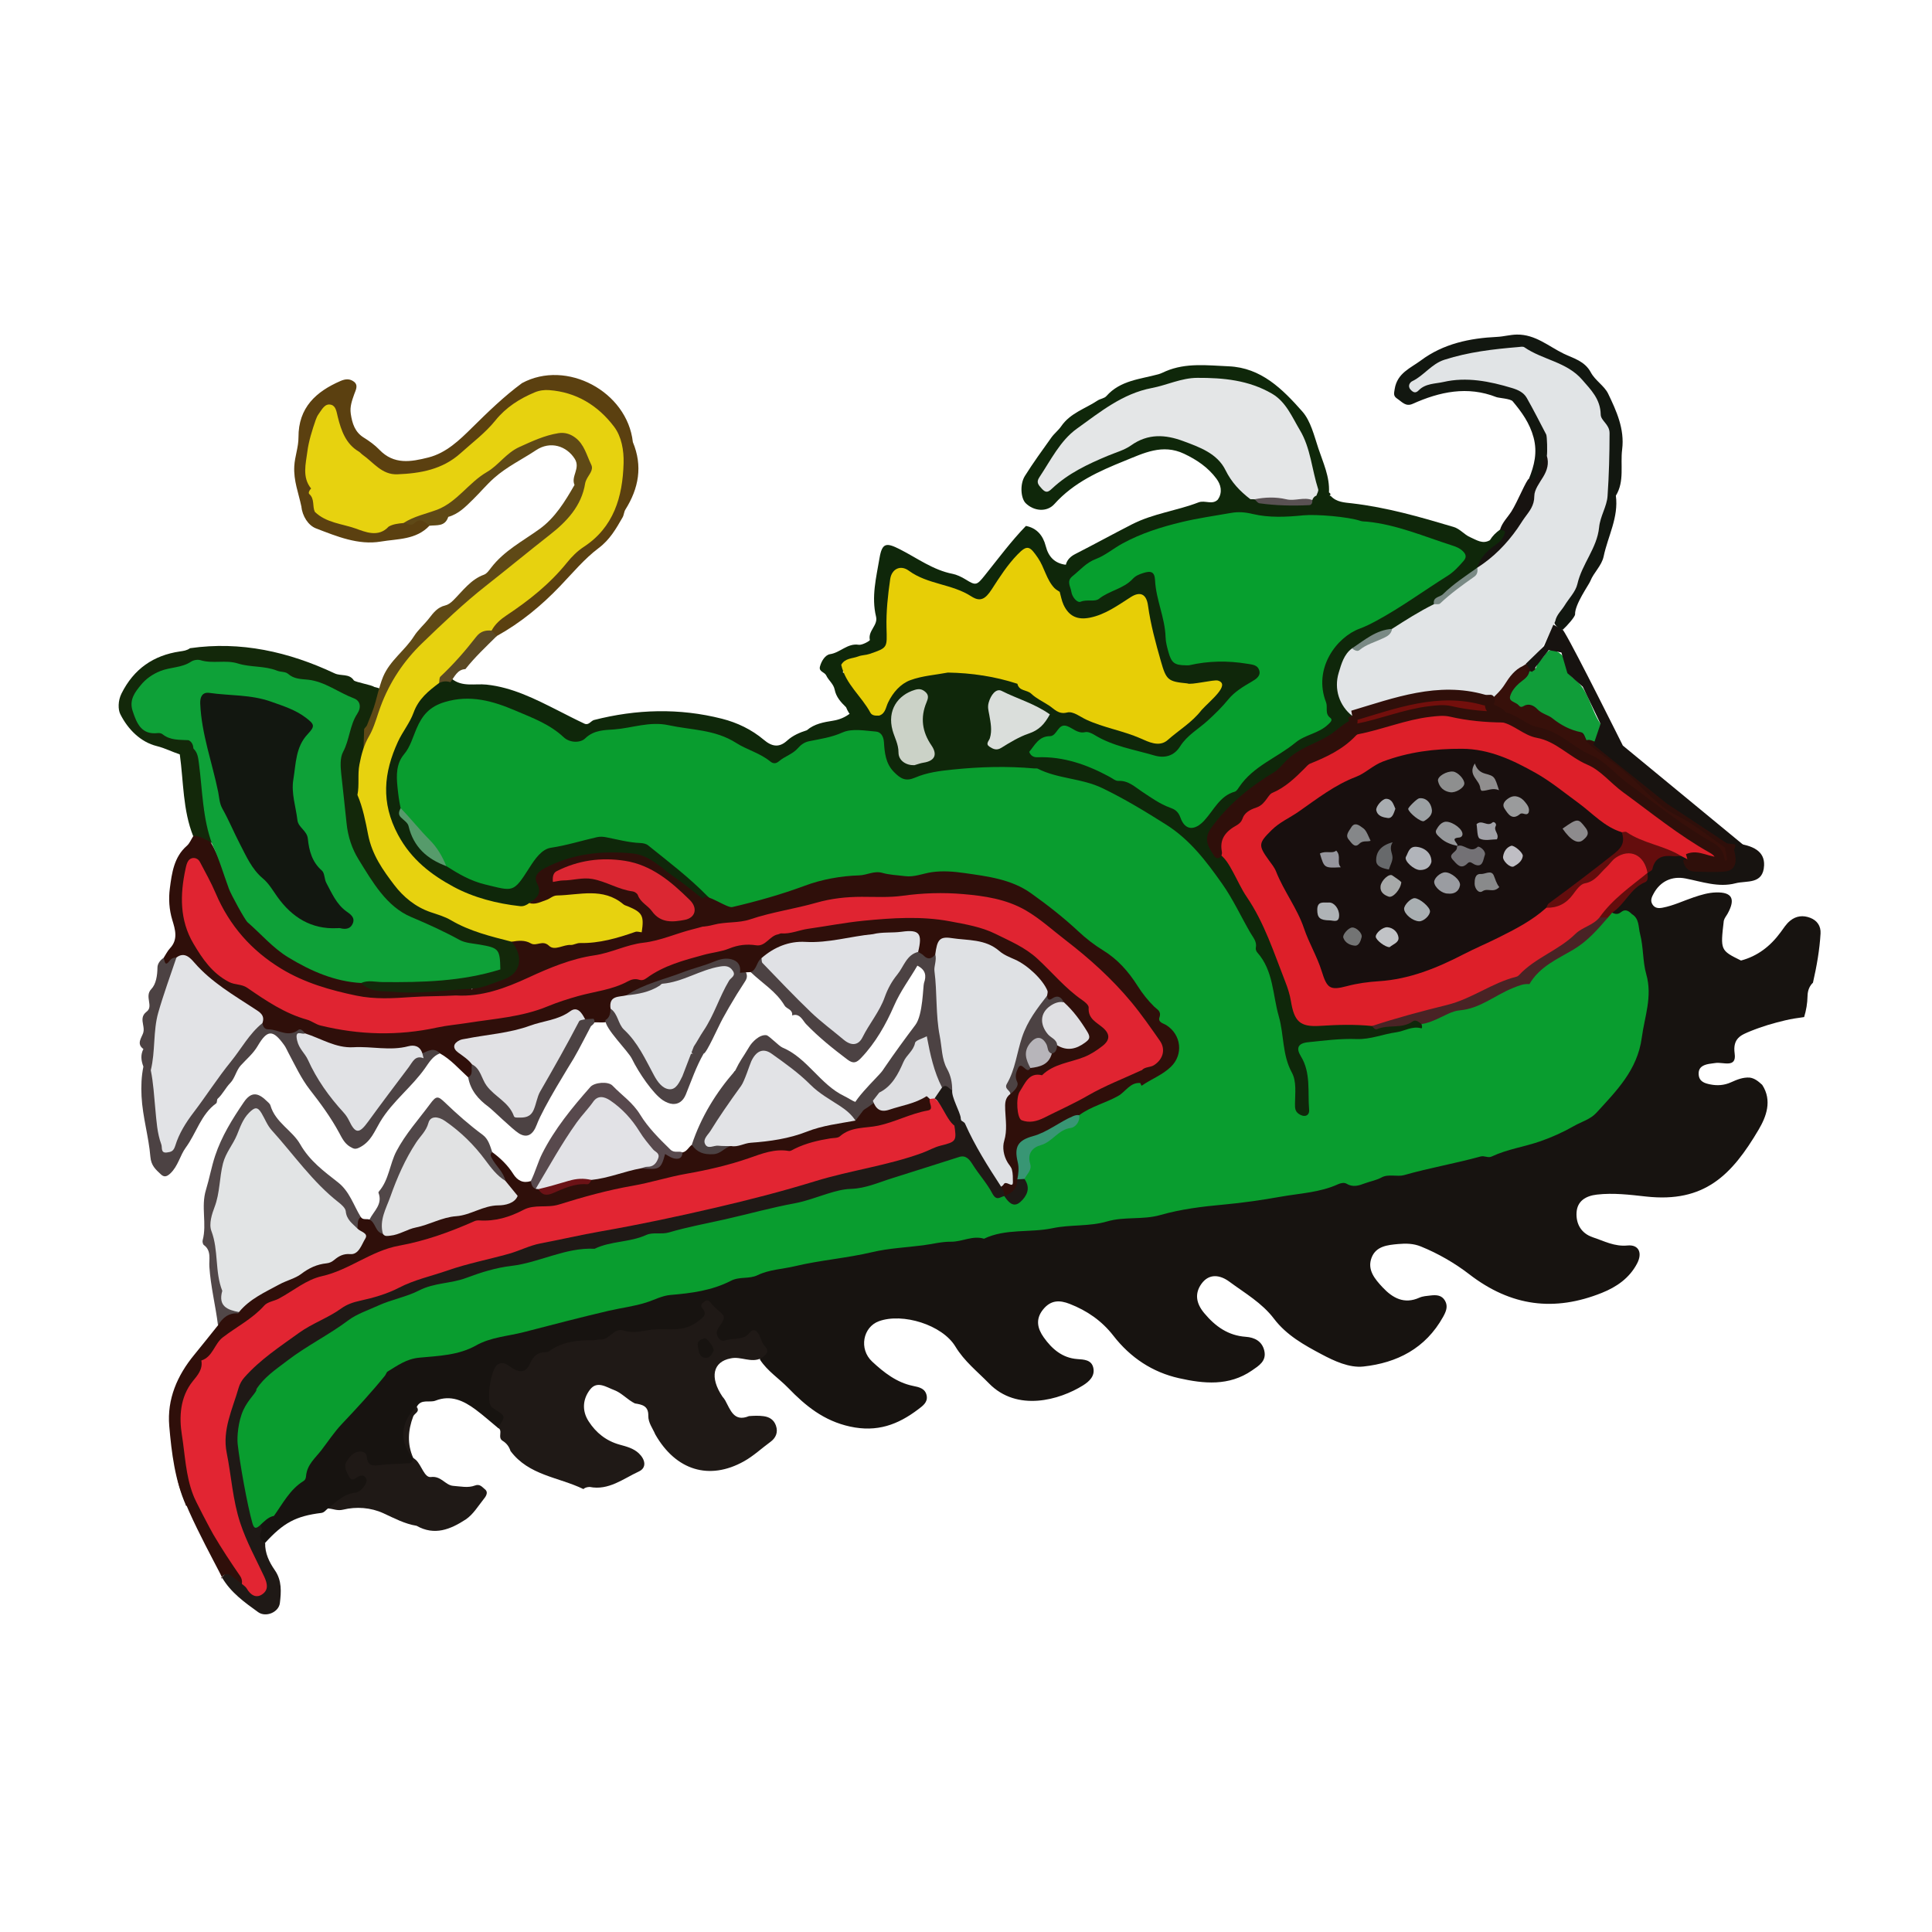 <?xml version="1.0" encoding="UTF-8" standalone="no"?>
<!DOCTYPE svg PUBLIC "-//W3C//DTD SVG 1.1//EN" "http://www.w3.org/Graphics/SVG/1.1/DTD/svg11.dtd">
<svg width="100%" height="100%" viewBox="0 0 200 200" version="1.1" xmlns="http://www.w3.org/2000/svg" xmlns:xlink="http://www.w3.org/1999/xlink" xml:space="preserve" xmlns:serif="http://www.serif.com/" style="fill-rule:evenodd;clip-rule:evenodd;stroke-linejoin:round;stroke-miterlimit:2;">
    <g transform="matrix(1.002,0,0,1.261,-2.978,-25.158)">
        <g id="Layer2">
            <g>
                <g transform="matrix(1,0,0,1,183.85,131.169)">
                    <path d="M0,-26.577C1.148,-26.952 2.339,-27.224 3.555,-27.454C4.201,-27.577 4.856,-27.652 5.512,-27.723C5.725,-28.272 5.85,-28.85 5.864,-29.449C5.876,-29.946 6.103,-30.308 6.424,-30.544C6.816,-31.915 7.11,-33.238 7.209,-34.584C7.254,-35.197 6.851,-35.656 6.141,-35.872C5.407,-36.096 4.693,-36.039 4.062,-35.629C3.66,-35.368 3.383,-35.011 3.076,-34.679C2.022,-33.54 0.7,-32.724 -1.01,-32.365C-3.145,-33.204 -3.145,-33.204 -2.787,-35.634C-2.714,-35.864 -2.514,-36.035 -2.377,-36.236C-1.558,-37.432 -1.942,-37.987 -3.578,-37.956C-4.373,-37.941 -5.13,-37.76 -5.887,-37.558C-6.959,-37.271 -7.987,-36.872 -9.104,-36.704C-9.512,-36.643 -9.904,-36.646 -10.159,-36.973C-10.415,-37.3 -10.221,-37.592 -10.022,-37.881C-9.34,-38.872 -8.141,-39.317 -6.75,-39.102C-5.038,-38.838 -3.333,-38.34 -1.574,-38.707C-0.435,-38.946 1.284,-38.579 1.376,-40.174C1.439,-41.289 0.349,-41.856 -1.863,-42.009C-1.975,-42.016 -2.086,-41.987 -2.193,-41.957C-3.09,-41.74 -2.063,-40.644 -3.054,-40.574C-4.159,-40.495 -5.367,-40.158 -6.334,-40.97C-6.606,-41.148 -6.914,-41.267 -7.26,-41.313C-8.79,-41.475 -10.107,-41.278 -10.751,-39.927C-10.86,-39.819 -10.955,-39.705 -11.032,-39.579C-11.196,-39.136 -11.816,-39.041 -12.064,-38.707C-12.756,-37.779 -14.356,-37.426 -14.456,-36.136C-13.946,-35.624 -13.11,-36.195 -12.578,-35.756C-11.456,-33.681 -11.192,-31.437 -11.15,-29.235C-11.118,-27.5 -11.629,-25.69 -12.564,-24.115C-14.424,-20.981 -17.684,-19.144 -21.643,-18.048C-24.435,-17.276 -27.345,-16.935 -30.18,-16.356C-35.087,-15.353 -40.07,-14.726 -45.01,-13.895C-48.438,-13.318 -51.922,-13.024 -55.386,-12.627C-61.633,-11.91 -67.873,-11.127 -74.147,-10.618C-79.264,-10.202 -84.322,-9.486 -89.421,-8.989C-97.561,-8.196 -105.456,-6.407 -113.419,-4.888C-118.641,-3.891 -123.859,-2.886 -129.066,-1.837C-131.736,-1.299 -134.235,-0.195 -137.095,-0.248C-139.025,-0.284 -140.576,0.475 -141.778,1.688C-143.847,3.775 -146.233,5.626 -148.323,7.704C-149.14,8.517 -149.286,9.603 -150.246,10.28C-151.291,11.018 -152.102,11.901 -152.828,12.848C-153.267,13.334 -153.956,13.648 -154.24,14.239C-154.427,14.827 -154.598,15.406 -153.483,15.439C-151.589,13.788 -150.307,13.241 -147.686,12.984C-147.368,12.953 -147.223,12.748 -147.002,12.618C-145.731,12.42 -144.553,11.99 -143.487,11.43C-142.289,10.799 -142.419,10.041 -143.729,9.576C-144.13,9.434 -144.537,9.344 -144.265,8.925C-143.997,8.513 -143.648,8.683 -143.31,8.929C-141.798,10.026 -140.112,9.341 -138.494,9.203C-138.084,9.168 -137.839,8.843 -138.184,8.468L-138.188,8.461C-139.584,6.977 -138.864,5.618 -137.823,4.278C-137.375,3.586 -136.515,3.96 -135.879,3.763C-134.299,3.275 -132.987,3.766 -131.75,4.494C-130.957,4.962 -130.216,5.489 -129.452,5.989C-129.295,6.065 -129.108,6.084 -128.982,5.99C-128.096,5.333 -128.225,4.715 -129.124,4.147C-130.206,3.464 -129.679,2.616 -129.392,1.858C-129.035,0.914 -128.302,1.653 -127.739,1.724C-126.919,1.826 -126.287,1.558 -125.807,1.065C-125.325,0.571 -124.722,0.286 -124.01,0.085C-120.599,-0.877 -117.067,-1.327 -113.492,-1.56C-112.483,-1.625 -111.462,-1.596 -110.458,-1.733C-109.074,-1.923 -107.952,-2.415 -107.525,-3.673C-106.908,-2.91 -106.908,-2.91 -106.945,-2.652C-107.2,-0.87 -106.75,-0.534 -104.604,-0.903C-102.59,-1.251 -102.59,-1.251 -102.357,0.405C-101.584,1.347 -100.401,1.94 -99.443,2.725C-97.64,4.205 -95.766,5.42 -93.069,5.891C-90.266,6.38 -88.114,5.744 -86.005,4.471C-85.559,4.202 -85.013,3.906 -85.138,3.363C-85.277,2.753 -85.943,2.654 -86.564,2.553C-88.238,2.28 -89.563,1.453 -90.77,0.561C-92.171,-0.475 -91.722,-2.277 -90.078,-2.754C-87.626,-3.466 -83.527,-2.457 -82.175,-0.678C-81.249,0.539 -79.911,1.365 -78.712,2.342C-75.792,4.723 -71.391,3.706 -68.992,2.515C-68.353,2.198 -67.73,1.748 -67.927,1.063C-68.117,0.399 -68.908,0.392 -69.591,0.351C-71.126,0.258 -72.197,-0.475 -73.05,-1.433C-73.689,-2.152 -73.929,-2.92 -73.109,-3.723C-72.315,-4.502 -71.412,-4.503 -70.362,-4.177C-68.578,-3.623 -67.051,-2.794 -65.846,-1.56C-64.085,0.244 -61.798,1.437 -59.075,1.922C-56.519,2.378 -53.912,2.59 -51.534,1.289C-50.819,0.898 -50.013,0.518 -50.259,-0.332C-50.485,-1.115 -51.271,-1.427 -52.178,-1.476C-53.989,-1.577 -55.314,-2.32 -56.473,-3.426C-57.305,-4.22 -57.472,-5.029 -56.752,-5.826C-55.952,-6.71 -54.809,-6.554 -53.873,-6.003C-52.271,-5.061 -50.504,-4.263 -49.261,-2.961C-47.959,-1.598 -46.134,-0.798 -44.353,-0.045C-43.041,0.509 -41.483,1.091 -40.015,0.964C-36.572,0.665 -33.607,-0.507 -31.783,-3.119C-31.496,-3.532 -31.25,-3.962 -31.583,-4.431C-31.923,-4.909 -32.492,-4.922 -33.076,-4.868C-33.47,-4.831 -33.883,-4.814 -34.24,-4.687C-35.793,-4.133 -36.986,-4.643 -38.037,-5.536C-38.837,-6.216 -39.665,-6.985 -39.166,-7.99C-38.702,-8.924 -37.514,-9.013 -36.426,-9.092C-35.632,-9.15 -34.846,-9.138 -34.086,-8.892C-32.298,-8.316 -30.559,-7.515 -29.094,-6.616C-24.769,-3.963 -20.294,-3.519 -15.382,-5.084C-13.866,-5.567 -12.551,-6.284 -11.754,-7.479C-11.16,-8.369 -11.578,-9.063 -12.737,-8.972C-14.071,-8.868 -15.15,-9.333 -16.319,-9.645C-17.53,-9.968 -18.063,-10.752 -18,-11.668C-17.934,-12.619 -17.053,-13.045 -15.891,-13.151C-14.183,-13.306 -12.499,-13.138 -10.817,-12.991C-4.8,-12.464 -1.974,-14.729 0.817,-18.49C1.586,-19.526 2.244,-20.862 1.182,-22.158C0.805,-22.43 0.424,-22.696 -0.102,-22.754C-0.801,-22.795 -1.428,-22.589 -2.046,-22.367C-2.741,-22.117 -3.46,-22.078 -4.191,-22.196C-4.757,-22.286 -5.329,-22.422 -5.382,-23.003C-5.437,-23.599 -4.928,-23.789 -4.327,-23.878C-4.105,-23.91 -3.881,-23.922 -3.66,-23.952C-2.883,-24.056 -1.45,-23.501 -1.664,-24.721C-1.89,-26.008 -0.971,-26.26 0,-26.577" style="fill:rgb(23,19,16);fill-rule:nonzero;"/>
                </g>
                <g transform="matrix(1,0,0,1,83.138,131.992)">
                    <path d="M0,4.995C-0.214,4.505 -0.681,4.281 -1.277,4.218C-1.78,4.164 -2.285,4.182 -2.791,4.212C-4.341,4.721 -4.699,3.704 -5.242,2.923C-5.324,2.814 -5.415,2.711 -5.522,2.619C-6.871,1.032 -6.518,-0.258 -4.666,-0.529C-3.618,-0.714 -2.566,-0.123 -1.518,-0.542C-1.111,-0.795 -0.575,-1.04 -1.134,-1.517C-1.469,-1.802 -1.542,-2.172 -1.76,-2.493C-2.008,-2.856 -2.369,-2.979 -2.696,-2.651C-3.381,-1.965 -4.38,-2.233 -5.209,-2.005C-5.608,-1.894 -5.843,-2.048 -6.023,-2.323C-6.212,-2.609 -6.111,-2.824 -5.894,-3.081C-5.16,-3.943 -5.179,-3.947 -6.187,-4.625C-6.401,-4.77 -6.581,-4.951 -6.766,-5.124C-6.938,-5.284 -7.141,-5.341 -7.355,-5.217C-7.584,-5.085 -7.872,-4.907 -7.615,-4.66C-7.017,-4.084 -7.587,-3.863 -8.038,-3.579C-8.637,-3.202 -9.285,-3.008 -10.053,-2.942C-11.111,-2.852 -12.184,-2.986 -13.215,-2.843C-14.065,-2.725 -14.888,-2.593 -15.714,-2.811C-16.776,-3.09 -17.196,-1.999 -18.156,-2.081C-18.373,-2.099 -18.6,-2.016 -18.821,-2.018C-20.454,-2.038 -22.041,-1.915 -23.437,-1.113C-23.523,-1.063 -23.65,-1.036 -23.758,-1.037C-24.58,-1.045 -25.04,-0.761 -25.406,-0.103C-25.842,0.683 -26.532,0.7 -27.533,0.113C-27.94,-0.126 -28.335,-0.248 -28.773,-0.011C-29.449,0.356 -29.938,2.89 -29.439,3.404C-29.338,3.508 -29.187,3.584 -29.045,3.655C-27.903,4.228 -27.902,4.227 -28.74,5.166C-28.139,5.379 -28.813,5.961 -28.238,6.24C-27.798,6.453 -27.557,6.748 -27.423,7.076C-25.531,9.089 -22.483,9.207 -19.893,10.201C-19.751,10.095 -19.547,10.035 -19.243,10.027C-17.289,10.336 -15.78,9.353 -14.17,8.761C-13.319,8.449 -13.505,7.768 -14.162,7.271C-14.724,6.848 -15.45,6.709 -16.157,6.553C-17.53,6.249 -18.591,5.586 -19.362,4.628C-20.069,3.75 -19.955,2.802 -19.206,2.032C-18.475,1.281 -17.532,1.831 -16.72,2.073C-15.921,2.311 -15.342,2.874 -14.571,3.171C-13.85,3.263 -13.165,3.36 -13.188,4.178C-13.203,4.756 -12.732,5.214 -12.464,5.719C-10.337,8.675 -6.889,9.512 -3.308,7.924C-2.317,7.485 -1.482,6.856 -0.567,6.326C-0.032,6.016 0.248,5.561 0,4.995" style="fill:rgb(31,25,22);fill-rule:nonzero;"/>
                </g>
                <g transform="matrix(1,0,0,1,84.286,90.935)">
                    <path d="M0,-10.18C0.593,-10.609 1.302,-10.848 2.044,-11.035C2.823,-11.569 3.807,-11.7 4.738,-11.818C5.429,-11.905 5.988,-12.098 6.522,-12.422C6.807,-12.539 7.103,-12.631 7.423,-12.653C8.057,-12.749 8.694,-12.18 9.324,-12.664C10.669,-15.385 13.479,-16.021 16.643,-16.163C18.981,-15.583 21.437,-15.519 23.812,-15.086C25.067,-14.559 26.357,-14.051 27.437,-13.308C28.213,-12.774 29.14,-12.884 29.972,-12.636C32.252,-11.956 34.547,-11.313 36.867,-10.725C37.942,-10.452 38.842,-10.473 39.687,-11.116C40.557,-11.779 41.672,-12.188 42.47,-12.927C43.261,-13.481 43.975,-14.095 44.89,-14.822C43.465,-15.013 42.396,-14.492 41.268,-14.522C39.313,-14.617 38.615,-15.006 38.11,-16.502C37.644,-17.883 36.97,-19.222 36.782,-20.663C36.657,-21.626 36.073,-21.709 35.175,-21.256C34.503,-20.918 33.835,-20.57 33.113,-20.305C30.074,-19.189 28.733,-19.684 27.624,-22.319C27.569,-22.449 27.552,-22.591 27.484,-22.713C26.536,-24.425 26.571,-24.478 28.799,-24.619C28.935,-25.059 29.329,-25.322 29.783,-25.506C31.74,-26.299 33.669,-27.142 35.623,-27.936C37.846,-28.839 40.251,-29.049 42.5,-29.74C43.194,-29.953 43.948,-29.488 44.537,-29.998C45.548,-31.091 46.774,-30.162 47.895,-30.243C48.053,-30.245 48.209,-30.229 48.363,-30.201C50.229,-29.95 52.095,-29.586 53.961,-30.193C54.139,-30.326 54.341,-30.421 54.571,-30.476C55.129,-30.528 55.657,-30.432 56.173,-30.266C56.77,-29.753 57.583,-29.735 58.35,-29.665C61.941,-29.336 65.403,-28.545 68.86,-27.725C69.54,-27.564 69.951,-27.098 70.578,-26.882C71.243,-26.652 71.854,-26.291 72.611,-26.637C72.881,-26.992 73.243,-27.271 73.66,-27.506C74.013,-27.701 74.329,-27.638 74.429,-27.314C74.578,-26.83 74.362,-26.377 73.848,-26.136C72.954,-25.718 72.306,-25.128 71.785,-24.422C71.694,-24.314 71.589,-24.216 71.478,-24.122C70.135,-22.957 68.259,-22.332 66.975,-21.106C65.577,-20.321 64.139,-19.596 62.573,-19.053C61.028,-18.942 59.952,-18.063 58.714,-17.451C56.947,-15.471 56.951,-14.207 58.738,-12.271C59.044,-11.711 58.792,-11.3 58.247,-10.942C57.056,-10.16 55.816,-9.434 54.373,-9.013C53.828,-8.854 53.342,-8.678 52.918,-8.356C51.349,-7.166 49.577,-6.188 47.8,-5.237C46.527,-4.555 45.744,-3.544 44.759,-2.669C44.15,-2.128 44.419,-1.66 45.023,-1.253C48.495,2.363 50.951,6.413 52.518,10.822C53.116,12.507 53.564,12.923 55.711,12.756C57.305,12.631 58.861,12.66 60.427,12.888C61.7,12.925 62.979,12.993 64.2,12.598C64.714,12.432 65.177,12.456 65.606,12.751C66.401,13.645 65.549,13.72 64.795,13.873C61.992,14.445 59.172,14.896 56.262,14.815C55.755,14.801 55.247,14.856 54.74,14.903C53.921,14.98 53.475,15.193 53.88,15.98C54.418,17.027 54.335,18.173 54.454,19.278C54.528,19.97 54.499,20.82 53.343,20.868C52.282,20.911 52.052,20.195 51.896,19.44C51.195,16.019 50.687,12.516 49.263,9.278C47.42,5.088 44.875,1.028 40.649,-1.891C37.197,-4.278 33.108,-5.888 28.637,-6.839C24.496,-7.719 20.378,-7.597 16.211,-7.323C15.41,-7.27 14.662,-7.102 13.913,-6.88C11.936,-6.291 10.532,-6.88 9.804,-8.525C9.529,-9.145 9.825,-10.097 8.796,-10.303C7.664,-10.529 6.496,-10.505 5.296,-10.237C3.278,-9.786 1.317,-9.31 -0.386,-8.254C-1.037,-7.851 -1.799,-7.986 -2.454,-8.355C-3.254,-8.805 -4.224,-9.003 -5.014,-9.41C-7.636,-10.763 -10.585,-10.911 -13.497,-11.033C-15.796,-11.129 -18.107,-10.743 -20.279,-10.098C-21.642,-9.694 -22.753,-9.749 -23.949,-10.395C-26.275,-11.653 -28.774,-12.595 -31.532,-13.054C-34.582,-13.561 -36.338,-12.82 -37.94,-10.652C-39.324,-8.779 -40.05,-6.882 -39.478,-4.711C-38.669,-2.707 -37.611,-0.881 -34.858,-0.236C-33.471,0.598 -31.888,1.037 -30.243,1.401C-29.108,1.652 -28.213,1.523 -27.611,0.675C-25.324,-2.545 -21.481,-2.534 -17.687,-2.534C-13.394,-2.534 -10.929,0.127 -8.047,2.142C-7.602,2.453 -7.16,2.972 -8.063,3.372C-8.82,3.429 -9.316,3.032 -9.826,2.671C-11.233,1.674 -12.745,0.772 -14.328,0.002C-16.257,-0.938 -18.479,-0.635 -20.58,-0.453C-21.605,-0.365 -22.628,-0.075 -23.618,0.293C-24.654,0.678 -25.314,1.062 -25.215,2.1C-25.145,2.833 -25.827,3.248 -26.563,3.558C-27.089,3.771 -27.647,3.8 -28.214,3.736C-32.141,3.29 -35.935,2.379 -38.66,-0.066C-41.262,-2.4 -43.041,-5.097 -41.482,-8.543C-40.688,-10.299 -39.613,-11.909 -38.515,-13.518C-37.991,-14.284 -37.221,-14.92 -36.192,-15.283C-35.667,-15.419 -35.145,-15.431 -34.628,-15.253C-33.539,-14.564 -32.257,-14.882 -31.052,-14.782C-28.384,-14.561 -26.015,-13.599 -23.659,-12.654C-22.755,-12.29 -21.855,-11.918 -20.936,-11.577C-20.498,-11.421 -20.293,-11.781 -19.967,-11.872C-15.563,-12.769 -11.143,-12.873 -6.727,-11.981C-5.152,-11.663 -3.666,-11.099 -2.4,-10.25C-1.573,-9.695 -0.828,-9.582 0,-10.18" style="fill:rgb(15,39,10);fill-rule:nonzero;"/>
                </g>
                <g transform="matrix(1,0,0,1,51.343,98.015)">
                    <path d="M0,10.379C-0.946,9.696 -1.79,8.911 -2.919,8.412C-3.614,8.165 -4.158,8.834 -4.849,8.631C-5.276,8.547 -5.632,8.272 -6.131,8.366C-7.701,8.665 -9.276,8.308 -10.836,8.361C-13.065,8.438 -15.064,7.912 -17.043,7.201C-18.336,7.15 -19.581,6.91 -20.824,6.627C-21.252,6.53 -21.523,6.397 -21.705,6.092C-21.937,5.367 -22.589,4.946 -23.313,4.563C-25.103,3.615 -27.017,2.809 -28.42,1.427C-28.844,1.01 -29.439,0.865 -30.102,1.054C-30.668,1.108 -31.623,1.888 -31.468,0.572C-31.25,0.307 -31.074,0.01 -30.808,-0.216C-29.945,-0.946 -30.273,-1.761 -30.571,-2.541C-30.898,-3.397 -30.964,-4.282 -30.825,-5.129C-30.616,-6.397 -30.399,-7.71 -29.065,-8.631C-28.78,-8.828 -28.624,-9.152 -28.409,-9.417C-28.111,-9.935 -27.693,-9.875 -27.225,-9.586C-26.989,-9.399 -26.804,-9.181 -26.624,-8.958C-25.691,-7.741 -25.217,-6.335 -24.289,-5.116C-21.463,-0.933 -17.112,1.446 -11.431,2.26C-11.154,2.299 -10.886,2.364 -10.634,2.475C-7.937,3.201 -5.198,3.07 -2.448,2.782C-1.506,2.684 -0.546,2.504 0.343,2.978C0.551,3.977 -0.584,3.683 -1.094,3.993C-6.399,4.491 -11.643,4.669 -16.778,2.975C-21.015,1.577 -24.21,-0.658 -26.301,-3.985C-26.887,-4.917 -27.373,-5.907 -28.33,-6.854C-29.109,-5.515 -29.198,-4.226 -28.83,-3.053C-28.043,-0.539 -26.556,1.613 -23.237,2.442C-22.25,2.688 -21.403,3.169 -20.545,3.61C-15.385,6.268 -9.771,6.765 -3.917,5.93C-1.743,5.621 0.431,5.351 2.618,5.136C4.248,4.976 5.854,4.761 7.396,4.257C10.5,3.241 13.813,2.806 16.988,1.975C18.612,1.55 20.056,0.811 21.698,0.443C24.251,-0.129 26.776,-0.717 29.429,-1.001C31.095,-1.18 32.669,-1.922 34.405,-2.123C40.761,-2.859 47.11,-3.931 53.466,-2.161C56.277,-1.378 58.796,-0.221 60.927,1.547C62.589,2.928 64.342,4.21 65.717,5.821C66.735,7.015 66.736,7.59 65.294,8.47C63.526,9.549 61.273,9.651 59.382,10.494C58.778,10.762 58.158,10.949 57.779,11.45C57.365,11.996 57.154,12.613 57.598,13.157C58.11,13.787 58.813,13.358 59.427,13.18C62.311,12.343 64.786,10.781 67.713,10.016C68.295,9.864 68.824,9.533 69.491,9.674C70.114,10.164 70.017,10.653 69.489,11.143C67.571,12.265 65.503,13.157 63.283,13.809C61.513,14.264 60.076,15.311 58.279,15.721C57.39,15.924 57.192,16.497 57.328,17.134C57.448,17.701 57.377,18.236 57.234,18.782C57.123,19.55 56.731,20.132 55.734,20.314C55.556,20.309 55.394,20.265 55.247,20.183C54.926,19.912 54.784,19.6 54.933,19.225C55.694,18.678 55.472,18.092 55.237,17.375C54.597,15.407 54.59,13.426 55.646,11.516C55.948,11.244 56.143,10.954 56.122,10.555C56.064,9.398 56.718,8.888 58.139,9.136C58.918,9.109 59.452,8.743 59.908,8.268C60.178,8.041 60.452,7.82 60.805,7.681C61.58,7.399 62.862,7.822 63.137,6.983C63.411,6.142 62.419,5.534 61.758,4.93C61.609,4.795 61.431,4.686 61.263,4.568C60.757,4.055 59.521,4.639 59.299,3.693C58.252,1.354 55.573,0.734 53.188,-0.135C52.398,-0.423 51.438,-0.476 50.547,-0.609C49.553,-0.758 48.894,-0.495 48.591,0.315C47.852,1.345 47.163,1.002 46.488,0.263C46.417,0.14 46.377,0.01 46.365,-0.125C46.593,-1.025 46.045,-1.52 45.033,-1.423C43.89,-1.313 42.677,-1.492 41.603,-0.991C39.36,-0.632 37.133,-0.252 34.818,-0.271C33.355,-0.283 31.979,0.164 30.785,0.906C30.268,1.203 30.104,1.959 29.188,1.74C29.027,1.746 28.865,1.752 28.703,1.757C28.226,2.209 27.804,2.134 27.572,1.604C27.238,0.84 26.525,0.932 25.904,1.135C22.818,2.142 19.539,2.708 16.557,3.94C15.883,4.085 15.285,4.298 15.164,4.958C15.081,5.295 14.925,5.592 14.537,5.769C13.99,5.965 13.405,5.802 12.846,5.892C12.52,5.908 12.192,5.934 11.888,5.798C11.51,5.668 11.309,5.221 10.73,5.446C7.4,6.745 3.787,7.125 0.207,7.61C-0.012,7.64 -0.234,7.688 -0.392,7.898C-0.257,8.53 0.693,8.795 0.787,9.477C0.747,9.909 0.908,10.462 0,10.379" style="fill:rgb(47,15,10);fill-rule:nonzero;"/>
                </g>
                <g transform="matrix(1,0,0,1,165.698,48.666)">
                    <path d="M0,21.718C-0.039,20.906 1.428,19.286 1.57,18.997C1.927,18.275 2.747,17.735 2.951,16.964C3.39,15.305 4.512,13.76 4.214,11.975C5.13,10.792 4.661,9.446 4.863,8.179C5.13,6.502 4.271,5.015 3.413,3.598C3.031,2.968 2.071,2.517 1.63,1.86C0.993,0.913 -0.187,0.7 -1.18,0.318C-2.733,-0.282 -4.098,-1.269 -6.008,-1.249C-6.714,-1.241 -7.368,-1.085 -8.06,-1.059C-10.868,-0.955 -13.604,-0.506 -15.938,0.879C-16.992,1.504 -18.372,1.905 -18.636,3.218C-18.711,3.588 -18.794,3.792 -18.375,4.013C-17.883,4.272 -17.5,4.695 -16.783,4.439C-13.98,3.439 -11.121,2.953 -8.133,3.884C-7.877,3.963 -6.68,4.008 -6.448,4.227C-5.513,5.113 -4.682,6.022 -4.285,7.208C-3.875,8.431 -4.213,9.504 -4.768,10.593C-4.275,11.218 -3.906,10.901 -3.532,10.492C-3.063,9.98 -3.019,9.303 -2.547,8.796C-1.972,6.749 -4.04,3.501 -6.421,2.749C-9.557,1.759 -12.729,1.905 -15.979,2.674C-14.513,1.45 -12.721,1.07 -10.893,0.708C-7.589,0.055 -4.451,0.279 -1.47,1.682C-0.222,2.27 0.814,3.003 1.566,4.037C3.43,6.599 3.348,9.437 2.647,12.111C1.813,15.298 0.553,18.458 -1.872,21.166C-2.177,21.505 -2.352,21.905 -2.192,22.346C-2.012,22.68 -1.726,22.911 -1.277,22.987C-0.828,22.665 0.009,21.912 0,21.718" style="fill:rgb(18,23,16);fill-rule:nonzero;"/>
                </g>
                <g transform="matrix(1,0,0,1,106.402,146.491)">
                    <path d="M0,-29.12C0.161,-28.877 0.365,-28.647 0.326,-28.347C-0.04,-27.645 -0.545,-27.537 -1.197,-28.113C-1.429,-28.317 -1.616,-28.552 -1.811,-28.78C-4.195,-31.582 -3.388,-31.11 -7.259,-30.343C-9.235,-29.952 -11.086,-29.216 -13.097,-28.895C-17.746,-28.154 -22.312,-27.11 -26.937,-26.267C-31.616,-25.414 -36.287,-24.477 -40.999,-23.809C-46.799,-22.988 -52.418,-21.582 -58.173,-20.632C-61.475,-20.086 -64.631,-19.012 -67.542,-17.532C-69.847,-16.36 -72.082,-15.095 -74.432,-13.981C-75.293,-13.573 -75.851,-12.929 -76.452,-12.316C-79.909,-8.531 -77.91,-4.774 -76.363,-1.015C-76.63,-0.564 -76.731,-0.145 -76.036,0.117C-76.067,0.975 -75.607,1.709 -75.035,2.365C-74.293,3.213 -74.377,4.158 -74.516,5.063C-74.63,5.817 -75.966,6.261 -76.762,5.805C-78.161,5.003 -79.592,4.197 -80.501,2.948C-79.697,2.192 -79.697,2.192 -78.112,3.152C-77.7,3.337 -77.372,3.942 -76.859,3.595C-76.39,3.276 -76.86,2.798 -77.104,2.471C-79.096,-0.203 -79.885,-3.189 -80.461,-6.224C-81.087,-9.528 -79.745,-13.608 -75.486,-16.06C-69.829,-19.317 -63.546,-21.276 -57.002,-22.715C-53.023,-23.59 -49.17,-24.849 -45.096,-25.416C-40.146,-26.104 -35.22,-26.888 -30.312,-27.756C-26.565,-28.418 -22.858,-29.212 -19.179,-30.091C-15.225,-31.035 -11.12,-31.503 -7.237,-32.676C-6.176,-32.997 -5.322,-33.267 -5.363,-34.452C-5.396,-35.381 -4.61,-35.322 -3.854,-34.877C-2.4,-33.036 -0.614,-31.343 0,-29.12" style="fill:rgb(31,25,22);fill-rule:nonzero;"/>
                </g>
                <g transform="matrix(1,0,0,1,40.241,133.191)">
                    <path d="M0,-13.337C0.227,-13.055 0.61,-13.213 0.904,-13.121C1.786,-13.379 1.906,-12.446 2.591,-12.399C3.164,-12.253 3.704,-12.365 4.244,-12.519C7.376,-13.413 10.586,-14.075 13.816,-14.675C15.423,-14.973 15.451,-15.065 14.457,-16.26C14.116,-16.826 13.505,-17.252 13.232,-17.847C13.083,-18.174 12.65,-18.63 13.583,-18.661C14.428,-18.164 15.182,-17.592 15.752,-16.871C16.191,-16.316 16.776,-16.081 17.573,-16.282C17.877,-16.263 18.073,-16.073 18.326,-15.971C18.459,-15.92 18.585,-15.861 18.71,-15.8C20.583,-15.648 22.165,-16.539 23.928,-16.776C25.476,-17.071 26.987,-17.494 28.566,-17.673C29.469,-17.737 30.528,-17.43 30.996,-18.463C31.141,-18.783 31.501,-18.753 31.84,-18.576C32.316,-18.328 32.794,-18.338 33.244,-18.636C33.694,-18.707 33.873,-19.06 34.2,-19.258C35.642,-18.736 37.016,-18.861 38.328,-19.555C42.567,-19.857 46.555,-21.159 50.734,-21.689C51.141,-22.332 52.085,-22.368 52.644,-22.839C52.73,-22.861 52.819,-22.873 52.909,-22.874C54.345,-22.389 55.662,-22.85 57.005,-23.196C57.658,-23.363 58.351,-23.828 59.013,-23.185C59.581,-22.29 59.144,-21.764 58.067,-21.514C56.062,-21.048 54.139,-20.341 52.019,-20.196C50.435,-20.088 49.027,-19.418 47.489,-19.101C43.006,-18.178 38.506,-17.291 33.998,-16.479C28.655,-15.517 23.389,-14.264 17.952,-13.619C15.92,-13.378 13.835,-12.924 11.926,-12.37C7.147,-10.984 2.006,-10.489 -2.475,-8.34C-3.803,-7.703 -5.397,-7.423 -6.832,-6.858C-9.102,-5.963 -11.143,-4.789 -13.018,-3.487C-16.213,-1.269 -18.614,1.358 -17.702,5.17C-17.354,6.622 -17.091,8.095 -16.951,9.58C-17.146,9.999 -17.266,10.491 -18.041,10.367C-19.193,8.291 -19.542,6.049 -19.783,3.827C-20.021,1.618 -18.954,-0.326 -17.211,-2.011C-16.38,-2.815 -15.568,-3.632 -14.748,-4.443C-14.447,-5.233 -13.916,-5.835 -12.864,-6.014C-9.555,-8.161 -5.764,-9.552 -1.802,-10.607C-0.273,-11.014 -0.126,-11.634 -0.694,-12.663C-0.62,-12.997 -0.699,-13.44 0,-13.337" style="fill:rgb(47,15,10);fill-rule:nonzero;"/>
                </g>
                <g transform="matrix(1,0,0,1,51.761,73.231)">
                    <path d="M0,27.893C-2.682,27.974 -5.354,28.339 -8.042,28.146C-9.223,28.061 -10.513,28.22 -11.482,27.417C-11.081,26.791 -10.326,26.874 -9.69,26.904C-6.914,27.031 -4.167,26.73 -1.406,26.618C-0.421,26.579 0.473,26.33 1.385,26.093C1.768,25.994 2.188,25.894 2.117,25.464C2.058,25.102 1.716,24.846 1.317,24.829C-1.387,24.715 -3.43,23.172 -5.928,22.597C-7.479,22.24 -8.653,21.286 -9.749,20.355C-13.354,17.293 -14.122,13.438 -14.01,9.402C-13.975,8.156 -13.356,6.957 -12.76,5.807C-12.31,4.939 -12.507,4.423 -13.577,4.048C-18.239,2.415 -23.104,1.497 -28.159,1.451C-29.762,1.436 -31.38,1.946 -32.81,2.626C-33.822,3.108 -34.602,3.811 -34.474,4.875C-34.337,6.003 -33.301,6.261 -32.154,6.583C-31.033,6.897 -29.601,6.685 -28.825,7.71C-28.685,8.213 -28.66,8.711 -29.298,8.985C-29.696,9.156 -30.012,8.953 -30.214,8.648C-31.013,8.444 -31.744,8.135 -32.593,7.968C-34.248,7.643 -35.571,6.604 -36.362,5.345C-36.598,4.97 -36.61,4.252 -36.239,3.659C-34.961,1.614 -32.905,0.518 -30.217,0.201C-29.816,0.154 -29.476,0.122 -29.157,-0.067C-23.914,-0.665 -18.961,0.226 -14.213,2C-13.557,2.245 -12.708,1.988 -12.23,2.58C-11.994,2.736 -10.378,2.952 -10.141,3.107C-7.946,3.535 -9.364,3.781 -10.331,5.52C-11.166,7.022 -10.942,8.551 -10.857,10.278C-10.831,10.788 -11.652,11.244 -11.41,11.717C-11.076,13.165 -10.596,14.606 -9.958,15.96C-8.762,18.496 -6.62,20.364 -3.447,21.433C-0.851,22.307 1.789,23.067 4.432,23.839C5.961,25.37 5.543,26.908 3.331,27.535C2.279,27.832 1.229,28.558 0,27.893" style="fill:rgb(19,40,10);fill-rule:nonzero;"/>
                </g>
                <g transform="matrix(1,0,0,1,34.099,60.266)">
                    <path d="M0,1.235C-0.286,0.155 -0.805,-0.847 -0.724,-2.04C-0.668,-2.861 -0.285,-3.6 -0.29,-4.421C-0.303,-6.86 1.53,-8.172 4.064,-9.043C4.6,-9.227 5.033,-9.227 5.445,-8.977C5.928,-8.684 5.604,-8.259 5.472,-7.959C5.239,-7.431 5.004,-6.934 5.111,-6.354C5.259,-5.555 5.535,-4.847 6.454,-4.392C7.026,-4.109 7.595,-3.787 8.063,-3.399C9.575,-2.144 11.331,-2.4 13.125,-2.758C14.981,-3.129 16.359,-4.199 17.638,-5.202C19.292,-6.499 20.942,-7.775 22.803,-8.864C27.393,-10.837 33.674,-8.182 34.255,-4.023C35.29,-2.053 34.862,-0.224 33.482,1.521C33.337,1.704 33.335,1.963 33.198,2.152C32.522,3.088 31.883,3.985 30.726,4.675C29.251,5.554 28.032,6.727 26.737,7.801C24.789,9.418 22.647,10.82 20.202,11.896C19.919,12.072 19.75,11.921 19.584,11.755C19.331,10.894 20.073,10.449 20.755,10.073C24.248,8.151 27.09,5.613 30.192,3.327C32.883,1.345 33.894,-3.575 30.866,-5.879C27.674,-8.307 23.865,-8.421 20.828,-5.835C19.407,-4.625 17.911,-3.514 16.27,-2.522C15.446,-2.023 14.536,-1.698 13.574,-1.395C8.961,0.057 4.925,-2.543 3.427,-5.444C3.263,-5.761 3.261,-6.285 2.683,-6.249C2.184,-6.219 2.037,-5.762 1.92,-5.409C1.375,-3.757 0.628,-2.117 1.335,-0.366C1.333,0.39 2.012,1.098 1.576,1.886C0.545,2.5 0.488,1.515 0,1.235" style="fill:rgb(91,64,16);fill-rule:nonzero;"/>
                </g>
                <g transform="matrix(1,0,0,1,132.149,50.808)">
                    <path d="M0,10.123C-0.597,10.664 -1.109,10.256 -1.562,9.979C-2.01,9.707 -2.223,9.621 -2.478,10.146C-2.623,10.445 -3.041,10.277 -3.327,10.13C-2.859,9.531 -3.04,8.936 -3.5,8.443C-4.37,7.512 -5.519,6.894 -6.838,6.396C-9.082,5.55 -11.034,6.349 -12.99,6.976C-15.631,7.824 -18.238,8.743 -20.244,10.521C-21.029,11.217 -22.373,11.104 -23.206,10.455C-23.717,10.056 -23.833,8.899 -23.29,8.213C-22.434,7.131 -21.488,6.097 -20.554,5.058C-20.256,4.727 -19.83,4.473 -19.541,4.137C-18.599,3.045 -17.052,2.696 -15.773,2.019C-15.495,1.873 -15.085,1.85 -14.877,1.663C-13.426,0.36 -11.381,0.277 -9.501,-0.133C-9.223,-0.194 -8.99,-0.296 -8.736,-0.382C-6.624,-1.094 -4.432,-0.859 -2.238,-0.786C1.125,-0.673 3.326,1.087 5.366,2.92C6.235,3.7 6.589,4.906 7.03,5.959C7.52,7.13 8.212,8.274 8.123,9.569C8.33,9.671 8.329,9.771 8.119,9.869C7.676,10.137 7.244,10.17 6.83,9.827C6.266,9.37 6.163,8.759 6.051,8.165C5.77,6.669 4.971,5.334 4.176,3.998C2.988,2.004 0.839,1.148 -1.669,0.846C-6.823,0.224 -11.478,1.269 -15.804,3.653C-17.64,4.665 -19.074,5.91 -20.342,7.341C-20.666,7.708 -21.044,8.066 -21.02,8.543C-20.595,8.801 -20.306,8.593 -20.054,8.436C-17.451,6.819 -14.389,5.958 -11.45,4.901C-8.582,3.869 -6.098,5.038 -3.808,6.172C-2.039,7.048 -1.182,8.742 0,10.123" style="fill:rgb(15,39,10);fill-rule:nonzero;"/>
                </g>
                <g transform="matrix(1,0,0,1,39.898,54.818)">
                    <path d="M0.694,24.991C0.765,24.87 0.934,24.785 0.994,24.662C1.304,24.025 1.66,23.395 1.876,22.736C2.229,21.655 2.44,21.091 2.654,20.688C3.369,19.341 4.898,18.543 5.849,17.357C6.276,16.823 6.908,16.401 7.399,15.897C7.855,15.428 8.287,14.982 9.064,14.838C9.358,14.784 9.638,14.626 9.898,14.42C10.879,13.646 11.703,12.705 13.075,12.311C13.363,12.228 13.597,11.962 13.804,11.747C15.16,10.334 17.095,9.553 18.836,8.55C20.422,7.637 21.452,6.295 22.429,4.942C22.032,4.231 23.082,3.576 22.444,2.787C21.602,1.746 19.939,1.304 18.453,2.09C17.017,2.85 15.455,3.436 14.127,4.37C13.354,4.914 12.707,5.537 11.98,6.104C11.204,6.709 10.461,7.333 9.383,7.566C8.719,7.835 8.14,7.909 7.932,7.137C8.413,5.971 9.84,5.586 10.864,4.933C12.938,3.612 14.703,1.913 17.26,1.135C17.842,0.958 18.401,0.728 18.991,0.569C20.449,0.175 21.935,0 23.099,1.032C24.297,2.095 24.852,3.227 24.201,4.824C23.058,7.632 20.431,9.225 17.814,10.928C13.881,13.488 9.899,16.005 6.288,18.884C5.345,19.637 4.606,20.528 4.013,21.474C2.436,23.99 0.869,26.518 0.52,29.405" style="fill:rgb(95,73,22);fill-rule:nonzero;"/>
                </g>
                <g transform="matrix(1,0,0,1,30.083,116.375)">
                    <path d="M0,-12.435C0.062,-12.143 0.208,-11.92 0.624,-11.921C1.656,-11.925 2.667,-11.209 3.736,-11.89C3.93,-12.013 4.234,-11.781 4.404,-11.591C3.908,-10.482 4.903,-9.723 5.467,-8.935C6.578,-7.387 8.072,-6.05 9.398,-4.621C9.976,-3.997 10.379,-4.438 10.693,-4.823C11.821,-6.209 13.273,-7.389 14.391,-8.781C14.897,-9.413 15.504,-9.943 16.525,-9.949C17.13,-10.161 17.735,-10.462 18.341,-9.948C17.595,-9.736 17.216,-9.197 16.791,-8.721C16.126,-7.975 15.33,-7.322 14.544,-6.663C13.667,-5.928 12.801,-5.186 12.141,-4.298C11.583,-3.549 11.214,-2.737 10.136,-2.267C9.613,-2.039 9.456,-2.096 9.042,-2.291C8.468,-2.562 8.188,-3.05 7.925,-3.435C7.059,-4.707 6.008,-5.84 4.899,-6.971C3.999,-7.889 3.364,-8.989 2.662,-10.031C2.53,-10.226 2.429,-10.43 2.26,-10.617C1.091,-11.913 0.516,-11.92 -0.49,-10.556C-0.961,-9.917 -1.648,-9.476 -2.248,-8.95C-2.703,-8.55 -2.847,-7.904 -3.316,-7.522C-3.81,-7.121 -4.103,-6.602 -4.62,-6.228C-4.726,-6.152 -4.667,-5.909 -4.773,-5.848C-6.348,-4.95 -6.824,-3.399 -7.92,-2.214C-8.513,-1.573 -8.707,-0.694 -9.521,-0.087C-9.941,0.227 -10.208,0.193 -10.499,-0.024C-11.013,-0.409 -11.499,-0.725 -11.575,-1.465C-11.747,-3.122 -12.377,-4.727 -12.487,-6.419C-12.542,-7.265 -12.503,-8.056 -12.296,-8.865C-11.944,-9.016 -11.651,-8.901 -11.37,-8.73C-10.736,-8.233 -10.758,-7.566 -10.668,-6.922C-10.464,-5.467 -10.447,-3.985 -9.778,-2.302C-8.132,-4.893 -6.047,-6.938 -4.105,-9.07C-3.293,-9.961 -2.383,-10.787 -1.608,-11.705C-1.254,-12.123 -0.847,-12.662 0,-12.435" style="fill:rgb(76,66,67);fill-rule:nonzero;"/>
                </g>
                <g transform="matrix(1,0,0,1,36.848,141.339)">
                    <path d="M0,2.448C0.861,1.91 1.624,1.256 2.807,1.156C3.243,1.119 3.6,0.816 3.856,0.496C3.984,0.336 4.055,0.142 3.942,-0.03C3.786,-0.268 3.515,-0.296 3.219,-0.2C2.886,-0.093 2.508,0.299 2.214,-0.132C1.955,-0.512 1.583,-0.972 1.947,-1.427C2.284,-1.847 2.702,-2.256 3.428,-2.223C3.749,-2.209 3.988,-2.059 4.015,-1.81C4.104,-0.99 4.712,-1.047 5.461,-1.123C6.455,-1.223 7.465,-1.206 8.465,-1.272C8.704,-1.287 8.766,-1.52 8.818,-1.702C8.909,-1.648 9.007,-1.6 9.09,-1.539C9.686,-1.098 9.966,-0.063 10.644,-0.134C11.713,-0.247 12.122,0.545 12.959,0.592C13.705,0.633 14.479,0.78 15.19,0.563C15.708,0.405 15.944,0.697 16.213,0.864C16.668,1.146 16.234,1.542 16.067,1.708C15.501,2.272 15.023,2.918 14.261,3.338C12.661,4.168 11.018,4.704 9.162,3.869C7.932,3.712 6.854,3.248 5.729,2.838C4.434,2.366 2.939,2.28 1.565,2.546C0.943,2.666 0.517,2.456 0,2.448" style="fill:rgb(31,25,22);fill-rule:nonzero;"/>
                </g>
                <g transform="matrix(1,0,0,1,113.085,75.625)">
                    <path d="M0,-9.309C-0.133,-9.241 -0.256,-9.136 -0.399,-9.111C-1.772,-8.875 -1.792,-8.86 -1.027,-7.933C-0.81,-7.668 -0.576,-7.43 -0.632,-7.087C-1.942,-7.067 -2.215,-7.967 -2.68,-8.676C-3.74,-10.291 -4.025,-10.322 -5.471,-8.941C-6.096,-8.343 -6.626,-7.687 -7.218,-7.069C-8.022,-6.228 -9.067,-5.928 -10.202,-6.415C-12.118,-7.238 -14.34,-7.317 -16.221,-8.197C-17.075,-8.596 -17.499,-8.21 -17.627,-7.55C-17.855,-6.363 -17.899,-5.159 -17.917,-3.962C-17.938,-2.486 -18.217,-2.124 -19.888,-1.631C-20.877,-1.339 -22.037,-1.461 -22.864,-0.796C-23.455,-0.007 -22.35,-0.854 -21.922,-0.444C-21.247,0.202 -19.425,1.92 -19.961,2.879C-20.208,2.983 -21.712,3.086 -21.959,3.189C-22.352,3.012 -22.533,2.703 -22.703,2.386C-23.232,1.978 -23.728,1.556 -23.883,0.934C-24,0.466 -24.516,0.183 -24.752,-0.223C-24.921,-0.512 -25.54,-0.527 -25.402,-0.949C-25.249,-1.417 -24.85,-1.913 -24.358,-1.971C-23.309,-2.092 -22.562,-2.887 -21.398,-2.743C-21.028,-2.697 -20.228,-3.072 -20.245,-3.133C-20.464,-3.889 -19.388,-4.339 -19.605,-5.048C-20.104,-6.679 -19.587,-8.259 -19.252,-9.841C-18.979,-11.136 -18.541,-11.145 -17.127,-10.574C-15.351,-9.857 -13.711,-8.873 -11.684,-8.563C-11.298,-8.504 -10.775,-8.316 -10.339,-8.1C-9.296,-7.582 -9.194,-7.623 -8.378,-8.432C-6.981,-9.813 -5.654,-11.244 -4.122,-12.498C-2.987,-12.325 -2.35,-11.701 -2.076,-10.848C-1.783,-9.933 -1.124,-9.428 0,-9.309" style="fill:rgb(15,39,10);fill-rule:nonzero;"/>
                </g>
                <g transform="matrix(1,0,0,1,97.831,109.565)">
                    <path d="M0,-11.467C0.186,-11.373 0.399,-11.304 0.55,-11.181C1.009,-10.804 1.396,-10.893 1.767,-11.264C2.894,-10.364 2.16,-9.181 2.38,-8.148C2.868,-5.853 2.648,-3.459 3.897,-1.267C4.126,-0.865 3.978,-0.452 3.633,-0.105C3.118,0.16 2.759,-0.35 2.28,-0.292C1.203,-1.22 0.796,-2.412 0.502,-3.749C-0.651,-3.01 -1.048,-2.069 -1.714,-1.29C-2.285,-0.623 -5.586,1.939 -6.848,1.831C-7.429,1.14 -4.123,-1.206 -3.677,-1.729C-3.601,-1.818 -3.526,-1.906 -3.45,-1.995C-2.433,-3.177 -1.372,-4.335 -0.286,-5.476C0.501,-6.302 0.497,-8.677 0.601,-8.912C0.864,-9.509 0.787,-9.988 -0.082,-10.342C-0.882,-9.242 -1.826,-8.267 -2.502,-7.032C-3.328,-5.526 -4.407,-4.001 -5.892,-2.767C-6.349,-2.386 -6.679,-2.252 -7.301,-2.626C-8.809,-3.532 -10.273,-4.46 -11.599,-5.558C-11.9,-5.807 -12.234,-6.486 -13.02,-6.251C-12.94,-6.756 -13.595,-6.788 -13.794,-7.054C-14.678,-8.237 -16.122,-8.902 -17.299,-9.809C-16.654,-10.013 -16.706,-10.673 -16.186,-10.958C-14.375,-10.203 -13.416,-8.691 -11.878,-7.673C-10.654,-6.863 -9.543,-5.926 -8.255,-5.165C-6.649,-4.216 -6.589,-4.246 -5.58,-5.583C-4.333,-7.236 -3.435,-9.06 -1.891,-10.57C-1.367,-11.081 -0.976,-11.655 0,-11.467" style="fill:rgb(76,66,67);fill-rule:nonzero;"/>
                </g>
                <g transform="matrix(1,0,0,1,27.662,110.677)">
                    <path d="M0,16.987C-0.03,17.024 -0.062,17.094 -0.089,17.092C-1.047,17.041 -1.686,17.442 -2.168,18.071C-2.42,16.458 -2.928,14.88 -3.062,13.244C-3.108,12.678 -2.829,11.936 -3.63,11.482C-3.734,11.422 -3.792,11.207 -3.752,11.091C-3.298,9.736 -3.951,8.345 -3.41,6.948C-3.059,6.041 -2.849,5.076 -2.463,4.154C-1.788,2.542 -0.682,1.135 0.495,-0.238C1.207,-1.069 1.893,-1.084 2.803,-0.386C2.967,-0.26 3.191,-0.136 3.249,0.023C3.766,1.434 5.498,2.062 6.322,3.207C7.314,4.587 8.786,5.437 10.24,6.344C11.426,7.084 11.836,8.214 12.579,9.177C12.174,9.425 12.306,9.801 12.238,10.13C11.641,10.188 11.26,9.892 11.005,9.528C10.107,8.247 8.553,7.492 7.404,6.428C5.73,4.877 3.96,3.392 2.402,1.759C1.603,0.922 1.463,0.911 0.805,1.761C-0.996,4.089 -1.682,6.723 -2.156,9.374C-2.452,11.024 -1.563,12.656 -1.449,14.314C-1.375,15.392 -1.018,16.291 0,16.987" style="fill:rgb(81,71,72);fill-rule:nonzero;"/>
                </g>
                <g transform="matrix(1,0,0,1,73.485,111.691)">
                    <path d="M0,2.864C-0.026,3.172 -0.157,3.389 -0.597,3.387C-1.048,3.385 -1.414,3.173 -1.798,2.995C-2.24,4.254 -2.337,4.297 -4.277,4.169C-3.024,3.185 -3.889,2.397 -4.683,1.665C-5.466,0.944 -6.052,0.094 -6.956,-0.551C-7.919,-1.237 -8.745,-1.238 -9.516,-0.386C-10.953,1.206 -12.323,2.837 -13.529,4.555C-13.936,5.134 -14.349,5.655 -15.17,5.855C-15.542,5.752 -15.6,5.482 -15.671,5.218C-15.212,4.486 -14.936,3.65 -14.499,2.961C-13.216,0.937 -11.396,-0.821 -9.517,-2.512C-9.101,-2.887 -7.68,-2.991 -7.228,-2.614C-6.279,-1.823 -5.149,-1.246 -4.364,-0.221C-3.572,0.812 -2.397,1.75 -1.255,2.631C-0.834,2.955 -0.392,2.709 0,2.864" style="fill:rgb(88,73,77);fill-rule:nonzero;"/>
                </g>
                <g transform="matrix(1,0,0,1,42.533,109.886)">
                    <path d="M0,11.354C-0.799,11.234 -0.741,10.427 -1.387,10.184C-0.954,9.485 0.006,8.936 -0.461,7.979C-0.475,7.95 -0.432,7.892 -0.397,7.86C0.623,6.92 0.697,5.63 1.394,4.574C2.33,3.156 3.675,1.979 4.859,0.708C5.518,0 5.673,0.011 6.448,0.603C7.673,1.539 8.942,2.426 10.304,3.225C10.895,3.571 11.067,4.122 11.292,4.644C11.03,4.835 11.137,4.985 11.292,5.209C11.719,5.825 12.461,6.279 12.658,7.011C10.793,6.964 10.2,5.574 9.206,4.682C8.362,3.923 7.536,3.192 6.484,2.644C5.75,2.261 5.254,2.314 4.696,2.998C2.668,5.478 1.193,8.143 0.297,11.033C0.255,11.169 0.148,11.278 0,11.354" style="fill:rgb(81,71,72);fill-rule:nonzero;"/>
                </g>
                <g transform="matrix(1,0,0,1,93.809,106.68)">
                    <path d="M0,2.965C1.316,2.456 1.967,1.432 2.501,0.45C2.817,-0.133 3.53,-0.45 3.7,-1.111C3.757,-1.33 4.41,-1.445 4.912,-1.66C5.263,-0.162 5.652,1.255 6.487,2.548C6.687,3.025 6.328,3.277 5.916,3.508C5.684,3.586 5.453,3.589 5.227,3.49C5.107,3.411 4.921,3.244 4.878,3.266C3.701,3.872 2.339,4.022 1.055,4.366C0.09,4.625 -0.354,4.304 -0.658,3.637C-0.438,3.413 -0.22,3.189 0,2.965" style="fill:rgb(222,223,226);fill-rule:nonzero;"/>
                </g>
                <g transform="matrix(1,0,0,1,51.343,108.193)">
                    <path d="M0,0.201C0.568,-0.047 0.267,-0.51 0.389,-0.868C1.291,-1.117 1.574,-0.516 1.868,-0.067C2.559,0.988 3.678,1.7 4.7,2.494C5.585,3.183 6.22,2.948 6.636,2.12C7.695,0.011 9.186,-1.904 10.593,-3.856C10.9,-4.282 11.11,-5.005 12.078,-4.57C12.367,-4.583 12.656,-4.597 12.945,-4.61C13.226,-4.298 12.907,-4.16 12.68,-3.996C12.55,-3.814 11.413,-2.033 10.904,-1.356C10.533,-0.861 7.76,2.647 7.083,4.088C6.682,4.942 6.061,5.206 5.239,4.801C4.549,4.46 2.538,2.875 2.077,2.606C1.058,2.012 0.232,1.27 0,0.201" style="fill:rgb(76,66,67);fill-rule:nonzero;"/>
                </g>
                <g transform="matrix(1,0,0,1,92.885,106.109)">
                    <path d="M0,4.243C-0.51,4.774 -1.021,5.304 -1.53,5.835C-4.293,4.868 -6.482,3.224 -8.799,1.721C-10.976,0.308 -11.01,0.343 -12.762,2.097C-13.11,2.329 -13.487,2.546 -13.928,2.299C-14.171,2.162 -14.209,1.935 -13.96,1.737C-13.387,0.808 -13.33,0.873 -12.479,-0.257C-12.243,-0.57 -11.476,-1.249 -10.736,-1.175C-10.468,-1.149 -9.452,-0.286 -9.082,-0.164C-6.513,0.689 -5.178,2.875 -2.709,3.815C-1.873,4.133 -1.055,4.768 0,4.243" style="fill:rgb(76,66,67);fill-rule:nonzero;"/>
                </g>
                <g transform="matrix(1,0,0,1,67.677,103.576)">
                    <path d="M0,-1.914C1.814,-2.865 3.918,-3.213 5.895,-3.824C6.934,-4.145 8.031,-4.339 9.058,-4.682C9.661,-4.883 10.246,-4.997 10.852,-4.877C11.517,-4.746 11.87,-4.369 11.741,-3.768C11.95,-3.78 12.159,-3.792 12.369,-3.804C12.504,-3.539 12.5,-3.338 12.267,-3.056C11.69,-2.36 11.136,-1.649 10.609,-0.925C10.39,-0.626 10.177,-0.323 9.968,-0.019C9.43,0.766 8.303,2.834 7.985,2.876C7.767,2.961 7.564,3.083 7.307,3.08C6.015,2.644 6.642,1.939 7.068,1.404C8.154,0.043 9.027,-1.402 9.841,-2.877C9.976,-3.122 10.281,-3.37 10.01,-3.631C9.763,-3.868 9.359,-3.788 9.061,-3.692C7.228,-3.109 5.329,-2.693 3.467,-2.188C2.357,-1.886 1.249,-1.168 0,-1.914" style="fill:rgb(76,66,67);fill-rule:nonzero;"/>
                </g>
                <g transform="matrix(1,0,0,1,74.696,107.116)">
                    <path d="M0,-0.671C0.321,-0.669 0.644,-0.666 0.966,-0.664C0.203,0.395 -0.291,1.551 -0.867,2.68C-1.154,3.241 -1.646,3.497 -2.232,3.462C-2.55,3.443 -2.896,3.338 -3.252,3.15C-4.259,2.617 -5.739,0.898 -6.443,-0.252C-6.835,-0.891 -9.257,-2.748 -9.175,-3.423C-8.72,-3.627 -8.673,-3.988 -8.645,-4.357C-7.032,-3.768 -6.421,-2.417 -5.419,-1.385C-4.772,-0.719 -4.237,0.062 -3.668,0.798C-2.848,1.859 -2.106,1.78 -1.409,0.616C-1.085,0.075 -1.138,-0.735 0,-0.671" style="fill:rgb(76,66,67);fill-rule:nonzero;"/>
                </g>
                <g transform="matrix(1,0,0,1,22.2,149.044)">
                    <path d="M0,-5.486C0.393,-5.703 0.531,-6.058 0.721,-6.385C1.667,-6.42 4.218,-2.119 5.447,-0.647C5.839,-0.177 6.403,0.307 5.762,0.934C5.408,0.718 5.059,0.496 4.696,0.289C4.334,0.083 3.982,0.04 3.701,0.395C3.476,0.407 3.805,0.6 3.701,0.395C3.353,-0.293 -1.255,-6.707 -0.918,-8.259" style="fill:rgb(47,15,10);fill-rule:nonzero;"/>
                </g>
                <g transform="matrix(1,0,0,1,34.099,64.722)">
                    <path d="M0,-3.221C0.339,-3.176 0.532,-2.957 0.767,-2.786C0.965,-2.642 1.166,-2.471 1.399,-2.754C3.271,-2.763 4.854,-1.864 6.656,-1.623C7.529,-1.506 8.295,-1.518 9.037,-1.911C9.482,-2.103 9.953,-2.206 10.457,-2.202C10.949,-2.167 11.429,-2.182 11.926,-2.262C12.545,-2.362 13.16,-2.315 13.238,-1.611C11.853,-0.444 9.936,-0.543 8.222,-0.313C5.892,0 3.662,-0.74 1.518,-1.394C0.729,-1.635 0.107,-2.385 0,-3.221" style="fill:rgb(91,64,16);fill-rule:nonzero;"/>
                </g>
                <g transform="matrix(1,0,0,1,18.55,98.555)">
                    <path d="M0,9.256L-0.763,8.956C-0.997,8.474 -1.078,7.993 -0.762,7.512C-1.511,7.085 -0.948,6.594 -0.781,6.185C-0.694,5.972 -0.743,5.746 -0.794,5.52C-0.879,5.144 -0.967,4.768 -0.428,4.445C0.313,4.003 -0.681,3.199 0.052,2.594C0.55,2.184 0.679,1.474 0.69,0.814C0.695,0.519 0.968,0.215 1.325,0.032C1.457,0.257 1.425,0.818 1.954,0.262C2.147,0.058 2.374,0.005 2.652,0C3.152,1.091 2.503,2.095 2.06,3.012C1.384,4.411 1.079,5.822 0.996,7.293C0.952,8.051 0.738,8.74 0,9.256" style="fill:rgb(76,66,67);fill-rule:nonzero;"/>
                </g>
                <g transform="matrix(1,0,0,1,78.925,114.594)">
                    <path d="M0,-6.748C0.324,-5.631 0.705,-6.902 1.052,-6.731C1.936,-6.097 1.313,-5.559 0.85,-5.058C-0.27,-3.848 -1.423,-2.659 -2.302,-1.304C-1.798,-0.75 -0.746,-1.27 -0.411,-0.56C-1.079,-0.466 -1.429,0.07 -2.256,0.108C-3.272,0.154 -3.924,-0.039 -4.483,-0.662C-3.524,-2.957 -1.973,-4.957 0,-6.748" style="fill:rgb(76,66,67);fill-rule:nonzero;"/>
                </g>
                <g transform="matrix(1,0,0,1,160.931,64.928)">
                    <path d="M0,-5.668C0.283,-5.64 0.485,-5.489 0.783,-5.837C1.247,-6.378 1.175,-7.124 1.852,-7.551C2.415,-7.228 2.768,-6.794 2.389,-6.259C1.075,-4.407 0.508,-2.232 -1.372,-0.615C-2.23,0.123 -3.116,0.811 -4.102,1.421C-4.458,1.642 -4.83,1.883 -5.312,1.616C-5.014,0.657 -4.081,0.113 -3.193,-0.405C-2.832,-0.616 -2.678,-0.867 -2.523,-1.13C-2.307,-1.501 -2.805,-1.392 -2.984,-1.498C-2.762,-2.086 -2.204,-2.501 -1.805,-2.996C-1.203,-3.742 -0.233,-5.648 0,-5.668" style="fill:rgb(23,19,16);fill-rule:nonzero;"/>
                </g>
                <g transform="matrix(1,0,0,1,21.547,87.308)">
                    <path d="M0,-5.429C1.057,-5.293 1.103,-5.352 0.905,-6.593C1.317,-6.718 1.545,-6.522 1.739,-6.269C1.957,-4.888 3.272,-3.157 3.079,-1.749C3.017,-1.299 2.423,-1.321 2.534,-0.929C2.742,-0.189 4.208,1.238 3.429,1.937C3.087,1.673 1.717,1.14 1.387,1.289C0.304,-0.863 0.394,-3.18 0,-5.429" style="fill:rgb(19,40,10);fill-rule:nonzero;"/>
                </g>
                <g transform="matrix(1,0,0,1,51.055,72.277)">
                    <path d="M0,2.603C-0.853,2.634 -1.115,3.244 -1.557,3.678C-1.955,3.572 -2.342,3.593 -2.718,3.744C-3.181,3.235 -2.752,2.908 -2.395,2.531C-1.419,1.502 -0.194,0.666 0.812,-0.34C1.296,-0.824 1.964,-1.141 2.704,-0.558C2.885,-0.41 3.065,-0.262 3.245,-0.115C2.128,0.763 0.981,1.616 0,2.603" style="fill:rgb(91,73,36);fill-rule:nonzero;"/>
                </g>
                <g transform="matrix(1,0,0,1,47.337,61.619)">
                    <path d="M0,1.492C-0.476,1.179 -0.916,0.787 -1.569,1.295C-1.91,1.559 -2.308,1.284 -2.68,1.269C-1.949,0.238 -0.89,-0.094 0.795,0.177C0.664,1.057 1.536,0.604 1.945,0.764C1.616,1.586 0.742,1.421 0,1.492" style="fill:rgb(95,73,22);fill-rule:nonzero;"/>
                </g>
                <g transform="matrix(1,0,0,1,45.661,135.446)">
                    <path d="M0,4.183C-1.494,2.958 -1.335,1.149 0.365,0C0.73,0.415 0.123,0.525 0,0.786C-0.536,1.919 -0.637,3.051 0,4.183" style="fill:rgb(31,25,22);fill-rule:nonzero;"/>
                </g>
                <g transform="matrix(1,0,0,1,29.456,87.513)">
                    <path d="M0,46.487C0.82,45.476 2.01,44.863 3.184,44.147C5.211,42.91 7.488,42.029 9.522,40.815C10.373,40.307 11.552,39.996 12.567,39.626C13.972,39.113 15.499,38.913 16.807,38.377C18.394,37.729 20.098,37.821 21.682,37.347C23.181,36.898 24.751,36.508 26.328,36.362C29.257,36.09 31.933,34.828 34.945,34.954C36.636,34.302 38.57,34.442 40.292,33.818C40.971,33.571 41.879,33.789 42.622,33.614C44.545,33.161 46.511,32.881 48.46,32.53C50.848,32.1 53.214,31.573 55.619,31.221C56.788,31.049 57.893,30.707 59.001,30.434C59.817,30.234 60.602,30.056 61.434,30.037C62.956,30.001 64.326,29.495 65.746,29.147C68.042,28.583 70.328,27.985 72.624,27.414C73.3,27.246 73.679,27.623 73.991,28.021C74.632,28.84 75.476,29.564 76.027,30.399C76.476,31.079 76.83,30.692 77.273,30.631C77.273,30.63 77.269,30.629 77.269,30.629C78.775,30.936 79.153,30.625 79.024,29.183C79.036,29.091 79.102,29.004 79.105,28.92C79.192,26.359 81.509,25.561 83.886,24.793C84.359,24.641 84.644,24.263 85.013,23.987C86.236,23.263 87.725,22.994 89.039,22.407C89.804,22.065 90.278,21.279 91.313,21.346C92.107,20.882 92.881,20.391 93.629,19.883C94.999,18.953 94.964,17.977 93.741,16.941C92.644,16.012 91.809,14.901 90.866,13.869C89.662,12.553 88.344,11.375 86.622,10.519C85.165,9.795 83.859,8.889 82.617,7.952C79.099,5.299 74.902,4.217 70.289,4.628C67.961,4.835 65.689,4.553 63.387,4.713C59.753,4.965 56.292,5.727 52.871,6.696C51.155,7.182 49.351,7.312 47.554,7.452C47.196,7.393 46.899,7.253 46.678,7.01C46.587,6.868 46.603,6.734 46.722,6.607C47.155,6.306 46.791,6.155 46.556,5.965C44.674,4.443 42.549,3.163 40.474,1.835C40.271,1.704 39.952,1.652 39.682,1.644C38.49,1.609 37.342,1.358 36.181,1.178C35.843,1.126 35.537,1.102 35.189,1.164C33.604,1.447 32.056,1.841 30.432,2.033C29.49,2.144 28.789,2.95 28.233,3.643C26.53,5.764 26.59,5.612 23.651,5.049C22.114,4.754 20.889,4.179 19.624,3.54C17.875,2.362 16.663,0.786 15.142,-0.561C14.932,-0.746 15.013,-1.005 14.908,-1.218C14.744,-1.801 14.649,-2.41 14.577,-2.989C14.465,-3.883 14.434,-4.861 15.257,-5.637C15.902,-6.245 16.162,-7.032 16.544,-7.74C17.152,-8.864 17.905,-9.555 19.461,-9.928C22.09,-10.558 24.438,-10.016 26.758,-9.229C28.496,-8.64 30.301,-8.121 31.753,-7.039C32.388,-6.567 33.478,-6.561 33.975,-6.946C34.887,-7.651 36.028,-7.624 36.977,-7.681C38.841,-7.795 40.639,-8.364 42.602,-8.026C44.954,-7.62 47.38,-7.687 49.58,-6.568C50.675,-6.011 52.031,-5.744 53.089,-5.054C53.405,-4.848 53.702,-4.866 54.002,-5.073C54.607,-5.488 55.412,-5.646 55.96,-6.15C56.251,-6.417 56.626,-6.635 57.102,-6.712C58.267,-6.899 59.415,-7.025 60.56,-7.432C61.545,-7.782 62.856,-7.578 64.011,-7.505C64.465,-7.476 64.794,-7.179 64.839,-6.629C64.908,-5.781 65.009,-4.895 65.848,-4.208C66.581,-3.607 67.102,-3.401 68.052,-3.723C69.312,-4.152 70.599,-4.276 71.957,-4.387C74.775,-4.618 77.571,-4.677 80.383,-4.478C80.496,-4.471 80.626,-4.5 80.719,-4.462C82.829,-3.61 85.238,-3.69 87.408,-2.859C89.7,-1.981 91.829,-0.951 93.976,0.126C96.45,1.367 98.114,3.117 99.768,4.976C100.907,6.257 101.716,7.668 102.694,9.011C102.982,9.407 103.397,9.736 103.257,10.263C103.227,10.375 103.313,10.545 103.416,10.636C105.081,12.119 104.989,14.095 105.631,15.869C106.181,17.387 105.978,19.03 106.981,20.489C107.483,21.219 107.316,22.185 107.305,23.045C107.3,23.408 107.316,23.664 107.689,23.877C108.246,24.194 108.821,24.059 108.765,23.533C108.608,22.059 108.964,20.506 107.91,19.147C107.393,18.481 107.613,18.084 108.652,17.998C110.32,17.861 112.001,17.687 113.668,17.737C115.111,17.779 116.396,17.331 117.767,17.181C118.625,17.087 119.411,16.646 120.345,16.854C120.481,16.884 120.435,16.632 120.372,16.504C121.112,15.478 122.522,15.246 123.669,15.093C125.891,14.798 127.666,13.759 129.663,13.111C130.265,12.915 130.796,12.756 131.419,12.915C133.812,12.153 135.901,10.939 138.119,9.912C139.593,9.229 140.329,7.778 142.111,7.479C142.89,7.856 142.766,8.521 142.959,9.115C143.314,10.209 143.221,11.37 143.596,12.414C144.255,14.251 143.424,15.889 143.133,17.621C142.684,20.293 140.502,21.995 138.444,23.791C137.821,24.335 136.895,24.525 136.129,24.875C135.047,25.368 133.874,25.79 132.66,26.127C130.994,26.588 129.233,26.777 127.625,27.381C127.247,27.523 126.881,27.289 126.47,27.38C123.855,27.953 121.179,28.315 118.564,28.909C117.905,29.059 116.945,28.795 116.265,29.092C115.696,29.34 115.115,29.406 114.552,29.574C113.866,29.779 113.288,29.929 112.602,29.601C112.403,29.506 112.023,29.558 111.781,29.647C109.887,30.338 107.849,30.395 105.85,30.677C103.879,30.956 101.922,31.182 99.931,31.326C97.738,31.484 95.515,31.703 93.402,32.182C91.568,32.598 89.697,32.29 87.894,32.71C86.06,33.138 84.098,32.956 82.281,33.262C79.919,33.658 77.432,33.271 75.176,34.129C74.005,33.839 72.924,34.385 71.77,34.374C70.81,34.364 69.849,34.569 68.887,34.668C67.135,34.85 65.349,34.906 63.636,35.229C60.988,35.728 58.271,35.884 55.641,36.384C54.359,36.628 53.001,36.653 51.778,37.123C50.913,37.456 49.929,37.212 49.025,37.583C47.081,38.379 44.946,38.604 42.794,38.744C41.926,38.801 41.109,39.154 40.289,39.362C39.018,39.683 37.705,39.804 36.435,40.038C33.485,40.584 30.554,41.198 27.623,41.798C25.979,42.135 24.231,42.205 22.701,42.889C20.871,43.708 18.805,43.745 16.836,43.894C15.498,43.995 14.591,44.537 13.567,45.03C13.437,45.093 13.394,45.268 13.286,45.373C11.88,46.752 10.368,48.051 8.838,49.335C8.046,50 7.419,50.765 6.72,51.487C6.096,52.132 5.257,52.66 5.141,53.572C5.121,53.728 5.102,53.909 4.857,54.029C3.475,54.709 2.736,55.863 1.817,56.884C0.627,57.045 -0.032,58.532 -0.402,57.493C-0.956,55.939 -1.706,52.561 -1.928,50.995C-2.008,50.428 -1.892,49.155 -1.352,48.206C-0.829,47.286 0.12,46.682 0,46.487" style="fill:rgb(9,157,47);fill-rule:nonzero;"/>
                </g>
                <g transform="matrix(1,0,0,1,144.723,77.777)">
                    <path d="M0,26.402C-1.792,26.258 -3.579,26.299 -5.377,26.391C-7.453,26.498 -8.038,26.03 -8.384,24.353C-8.495,23.813 -8.713,23.278 -8.965,22.769C-10.142,20.389 -11.114,17.94 -12.951,15.8C-13.481,15.182 -13.893,14.449 -14.358,13.77C-14.77,13.169 -15.183,12.554 -15.945,12.184C-16.522,11.268 -16.147,10.639 -15.339,9.86C-12.972,7.58 -9.874,5.969 -6.928,4.457C-3.701,2.8 -0.51,0.703 3.658,0.444C5.559,0.326 7.389,-0.096 9.343,0.297C10.694,0.568 12.126,0.682 13.548,0.616C17.41,1.684 21.083,3.098 24.355,5.095C27.665,7.114 30.909,9.201 34.438,10.963C34.631,11.06 34.83,11.149 35.015,11.256C35.709,11.662 36.656,12.126 36.309,12.865C35.995,13.532 35.005,13.101 34.339,13.002C33.754,12.916 33.076,13.148 32.579,12.711L31.914,12.437C29.752,12.193 27.719,11.599 25.72,10.909C24.769,10.83 24.095,10.322 23.351,9.902C20.249,8.145 17.347,6.162 13.796,4.946C10.427,3.794 7.057,3.92 3.681,4.545C0.226,5.184 -2.734,6.786 -5.688,8.321C-7.021,9.014 -8.336,9.737 -9.656,10.45C-10.713,11.021 -11.003,11.685 -10.192,12.657C-7.817,15.506 -6.206,18.679 -4.661,21.87C-4.374,22.462 -4.066,22.851 -3.206,22.725C0.606,22.17 4.539,22.091 8.084,20.533C11.313,19.114 14.795,18.1 17.863,16.418C19.045,16.32 19.889,15.78 20.739,15.127C22.044,14.124 23.569,13.334 24.891,12.328C25.748,11.676 26.874,11.661 27.869,12.239C28.534,12.625 29.142,13.091 28.455,13.842L28.456,13.839C27.381,14.685 26.424,15.653 25.167,16.315C24.407,16.714 24.349,17.53 23.558,17.858C22.259,18.959 20.618,19.697 19.101,20.535C16.468,21.989 13.743,23.373 10.736,24.264C8.813,24.835 6.878,25.411 4.834,25.676C3.217,25.885 1.675,26.444 0,26.402" style="fill:rgb(221,31,41);fill-rule:nonzero;"/>
                </g>
                <g transform="matrix(1,0,0,1,177.302,75.043)">
                    <path d="M0,15.444C1.162,15.028 2.256,15.82 3.42,15.677C3.428,15.027 2.921,14.699 2.48,14.503C-0.679,13.096 -3.482,11.266 -6.405,9.576C-7.687,8.835 -8.712,7.771 -10.163,7.279C-12.015,6.651 -13.396,5.346 -15.502,5.042C-16.72,4.866 -17.735,4.009 -19.019,3.778C-19.712,3.369 -21.325,3.617 -20.651,2.23C-19.447,1.242 -18.845,-0.285 -16.9,-0.615C-16.439,-0.533 -16.165,-0.301 -16.075,0.079C-16.053,0.785 -16.85,1.045 -17.241,1.527C-17.575,1.939 -17.673,2.39 -16.876,2.401C-15.287,2.423 -14.178,3.257 -13.005,3.912C-12.065,4.437 -10.608,4.329 -10.15,5.444C-8.841,6.482 -7.205,7.169 -5.86,8.167C-5.144,8.604 -4.56,9.171 -3.918,9.648C-3.059,10.287 -2.09,11.001 -1.085,11.385C0.965,12.169 2.653,13.336 4.503,14.33C4.438,14.4 4.302,14.486 4.318,14.539C4.758,15.914 4.666,16.029 2.988,16.05C2.255,16.059 1.521,16.034 0.788,16.023C0.326,16.015 0.05,15.833 0,15.444" style="fill:rgb(55,16,10);fill-rule:nonzero;stroke:rgb(47,15,10);stroke-width:0.88px;"/>
                </g>
                <g transform="matrix(1,0,0,1,173.178,91.075)">
                    <path d="M0,0.544C-0.306,-0.936 -1.811,-1.518 -3.293,-0.702C-3.658,-0.501 -3.913,-0.169 -4.248,0.074C-4.931,0.571 -5.41,1.247 -6.476,1.393C-6.936,1.456 -7.362,1.945 -7.698,2.307C-8.403,3.067 -9.306,3.419 -10.448,3.396C-10.775,2.714 -10.045,2.536 -9.609,2.236C-8.237,1.288 -6.75,0.467 -5.296,-0.39C-4.198,-1.037 -3.211,-1.762 -2.65,-2.805C-2.484,-2.811 -2.271,-2.875 -2.157,-2.813C-0.43,-1.879 1.695,-1.721 3.459,-0.861C3.183,-0.852 2.904,-0.818 2.633,-0.84C1.594,-0.923 0.771,-0.755 0.506,0.226C0.47,0.356 0.175,0.439 0,0.544" style="fill:rgb(100,13,13);fill-rule:nonzero;"/>
                </g>
                <g transform="matrix(1,0,0,1,171.566,100.78)">
                    <path d="M0,-5.787C-0.616,-5.052 -1.771,-4.672 -2.03,-3.702C-2.953,-3.688 -3.48,-3.092 -4.18,-2.737C-5.503,-2.064 -6.854,-1.423 -8.232,-0.83C-8.784,-0.593 -9.332,-0.446 -9.67,0.059C-9.93,0.446 -10.326,0.306 -10.585,-0.041C-10.796,-1.238 -9.611,-1.597 -8.699,-2.022C-6.504,-3.044 -4.447,-4.202 -2.67,-5.68C-2.504,-5.842 -2.313,-5.954 -2.037,-5.906C-1.728,-5.78 -1.431,-5.746 -1.134,-5.942C-0.692,-6.233 -0.334,-6.056 0,-5.787" style="fill:rgb(9,157,47);fill-rule:nonzero;"/>
                </g>
                <g transform="matrix(1,0,0,1,169.529,92.252)">
                    <path d="M0,2.621C-0.145,2.755 -0.29,2.889 -0.435,3.023C-0.729,3.202 -1.022,3.257 -1.313,3.018C0.028,1.513 1.891,0.485 3.649,-0.636C3.69,-0.356 3.74,0.01 3.41,0.118C1.891,0.613 1.312,1.953 0,2.621" style="fill:rgb(100,13,13);fill-rule:nonzero;"/>
                </g>
                <g transform="matrix(0.225,-0.974,-0.974,-0.225,76.224,129.827)">
                    <path d="M-0.852,-0.692C-1.215,-0.603 -1.603,-0.426 -1.647,0.086C-1.699,0.706 -1.206,0.817 -0.852,0.991C-0.463,1.182 -0.259,0.776 -0.092,0.442C0.013,0.232 -0.587,-0.648 -0.852,-0.692" style="fill:rgb(23,19,16);fill-rule:nonzero;"/>
                </g>
                <g transform="matrix(1,0,0,1,109.302,68.436)">
                    <path d="M0,13.239C0.578,12.696 0.982,11.953 2.138,11.949C2.899,11.947 2.958,10.858 3.903,11.12C4.523,11.293 5.003,11.757 5.78,11.619C6.069,11.568 6.458,11.708 6.739,11.845C8.649,12.781 10.83,13.044 12.916,13.531C13.961,13.776 14.949,13.603 15.593,12.786C16.316,11.869 17.497,11.362 18.453,10.665C19.207,10.116 19.919,9.565 20.568,8.933C21.229,8.292 22.122,7.874 23.01,7.462C23.449,7.258 23.978,6.993 23.747,6.5C23.559,6.097 23.062,6.075 22.516,6.004C20.5,5.741 18.524,5.765 16.542,6.125C16.434,6.144 16.316,6.132 16.204,6.132C15.021,6.125 14.699,5.945 14.385,5.042C14.245,4.643 14.104,4.23 14.089,3.82C14.03,2.217 13.102,0.757 13.003,-0.845C12.958,-1.556 12.587,-1.657 11.714,-1.427C11.336,-1.326 10.985,-1.212 10.695,-0.963C9.741,-0.141 8.298,-0.013 7.216,0.67C6.773,0.949 5.979,0.696 5.32,0.911C4.952,1.032 4.423,0.514 4.352,0.087C4.283,-0.32 3.823,-0.771 4.466,-1.179C5.255,-1.679 5.874,-2.293 6.907,-2.602C7.856,-2.886 8.704,-3.465 9.644,-3.871C11.585,-4.709 13.602,-5.213 15.729,-5.622C17.423,-5.948 19.125,-6.134 20.826,-6.374C21.604,-6.485 22.289,-6.443 23.095,-6.29C24.785,-5.97 26.572,-6.041 28.314,-6.179C29.628,-6.282 32.931,-6.072 34.227,-5.722C34.435,-5.666 34.67,-5.679 34.893,-5.662C37.981,-5.42 40.824,-4.432 43.749,-3.693C44.132,-3.596 44.488,-3.475 44.788,-3.247C45.129,-2.986 45.223,-2.749 44.862,-2.423C44.366,-1.972 43.856,-1.528 43.229,-1.216C40.763,0.013 38.406,1.391 35.844,2.489C35.295,2.724 34.734,2.95 34.152,3.119C31.786,3.803 29.3,6.376 30.667,9.167C30.87,9.582 30.51,10.095 31.108,10.448C31.401,10.622 31.102,10.822 30.882,10.989C29.915,11.731 28.521,11.815 27.514,12.475C25.608,13.724 23.166,14.392 21.698,16.115C21.571,16.265 21.42,16.466 21.235,16.507C19.681,16.853 19.068,18.033 18.082,18.879C17.096,19.724 16.099,19.711 15.621,18.628C15.381,18.084 14.957,17.936 14.577,17.827C13.498,17.516 12.595,16.997 11.652,16.501C10.911,16.111 10.233,15.578 9.225,15.622C8.928,15.635 8.61,15.421 8.313,15.292C5.985,14.289 3.558,13.609 0.882,13.68C0.554,13.689 0.196,13.633 0,13.239" style="fill:rgb(6,159,46);fill-rule:nonzero;"/>
                </g>
                <g transform="matrix(1,0,0,1,48.132,88.593)">
                    <path d="M0,-26.797C-1.168,-26.453 -2.403,-26.256 -3.475,-25.705C-4.003,-25.665 -4.531,-25.625 -5.01,-25.411C-8.403,-25.041 -11.426,-26.222 -13.02,-28.54C-13.971,-29.462 -13.56,-30.591 -13.409,-31.551C-13.273,-32.41 -12.915,-33.317 -12.542,-34.173C-12.466,-34.347 -12.365,-34.521 -12.23,-34.666C-11.896,-35.027 -11.594,-35.555 -10.944,-35.412C-10.45,-35.303 -10.393,-34.83 -10.261,-34.41C-9.911,-33.296 -9.435,-32.201 -8.097,-31.574C-7.952,-31.506 -7.842,-31.39 -7.703,-31.312C-6.571,-30.681 -5.706,-29.656 -4.114,-29.705C-1.729,-29.779 0.553,-30.095 2.436,-31.445C3.654,-32.319 4.978,-33.096 6.023,-34.128C7.115,-35.205 8.521,-35.912 10.085,-36.433C10.57,-36.595 11.084,-36.644 11.571,-36.616C14.361,-36.456 16.621,-35.365 18.293,-33.601C19.05,-32.804 19.302,-31.668 19.266,-30.625C19.168,-27.832 18.239,-25.347 15.136,-23.739C14.488,-23.403 13.906,-22.938 13.412,-22.451C11.64,-20.704 9.487,-19.347 7.177,-18.128C6.572,-17.809 5.991,-17.418 5.627,-16.873C4.994,-16.918 4.48,-16.818 4.034,-16.361C2.902,-15.202 1.687,-14.099 0.341,-13.098C0.21,-13.001 0.247,-12.752 0.205,-12.572C-0.888,-11.921 -1.92,-11.268 -2.432,-10.14C-2.815,-9.295 -3.576,-8.57 -4.051,-7.746C-5.514,-5.21 -5.834,-2.774 -4.036,-0.106C-2.654,1.943 -0.569,3.185 1.7,4.158C3.781,5.049 6.174,5.538 8.577,5.748C8.931,5.779 9.237,5.661 9.519,5.495C11.36,4.65 13.349,4.325 15.442,4.216C17.712,4.099 19.456,5.051 21.113,6.042C22.195,6.69 21.91,8.025 20.763,8.288C17.175,9.111 13.564,9.847 9.782,9.217C9.055,9.095 8.417,8.787 7.699,8.667C5.547,8.228 3.383,7.816 1.429,6.901C0.771,6.592 0.024,6.429 -0.67,6.241C-2.245,5.815 -3.497,4.982 -4.43,4.007C-5.586,2.798 -6.719,1.551 -7.129,-0.124C-7.39,-1.189 -7.669,-2.344 -8.233,-3.384C-8.02,-4.208 -8.229,-5.05 -8.026,-5.882C-7.826,-6.706 -7.577,-7.466 -7.028,-8.212C-6.934,-8.339 -6.849,-8.471 -6.77,-8.606C-6.396,-9.244 -6.16,-9.958 -5.848,-10.627C-4.905,-12.654 -3.446,-14.386 -1.542,-15.844C0.58,-17.47 2.72,-19.098 5.024,-20.538C7.244,-21.925 9.426,-23.359 11.649,-24.742C13.339,-25.793 14.93,-27.081 15.299,-28.986C15.316,-29.075 15.37,-29.161 15.415,-29.245C15.634,-29.653 16.203,-30.037 15.922,-30.494C15.448,-31.264 15.203,-32.162 14.275,-32.714C13.744,-33.03 13.165,-33.162 12.526,-33.081C11.103,-32.9 9.826,-32.423 8.505,-31.948C7.123,-31.451 6.34,-30.441 5.156,-29.897C3.264,-29.029 2.066,-27.428 0,-26.797" style="fill:rgb(231,210,15);fill-rule:nonzero;"/>
                </g>
                <g transform="matrix(1,0,0,1,160.312,52.895)">
                    <path d="M0,21.727C-0.855,22.033 -1.408,22.643 -1.875,23.234C-2.286,23.756 -2.818,24.127 -3.341,24.532C-3.891,24.812 -4.48,24.892 -5.115,24.796C-8.358,24.309 -11.461,24.875 -14.544,25.635C-15.549,25.883 -16.562,26.246 -17.636,25.827C-18.957,25 -19.551,23.631 -19.032,22.277C-18.755,21.552 -18.495,20.772 -17.663,20.285C-16.188,19.918 -14.902,19.224 -13.527,18.682C-12.114,17.963 -10.701,17.245 -9.197,16.656C-7.764,15.599 -5.915,14.961 -4.72,13.663C-4.72,13.663 -4.693,13.649 -4.693,13.648C-3.054,12.815 -1.705,11.727 -0.575,10.449C-0.312,10.153 -0.082,9.838 0.187,9.546C0.671,9.019 1.174,8.566 1.174,7.784C1.174,7.253 1.715,6.699 2.096,6.197C2.509,5.651 2.707,5.107 2.47,4.481C2.533,4.182 2.5,2.872 2.402,2.724C1.74,1.718 1.096,0.703 0.391,-0.283C0.069,-0.733 -0.519,-0.942 -1.119,-1.087C-3.445,-1.647 -5.839,-2.022 -8.211,-1.586C-9.034,-1.436 -10.063,-1.477 -10.765,-0.903C-11.078,-0.648 -11.32,-0.707 -11.603,-0.952C-11.964,-1.265 -11.646,-1.572 -11.445,-1.647C-10.232,-2.105 -9.461,-3.067 -8.11,-3.412C-5.618,-4.047 -3.071,-4.283 -0.499,-4.452C-0.282,-4.466 -0.004,-4.519 0.149,-4.434C2.042,-3.397 4.518,-3.241 6.117,-1.773C7.018,-0.947 8.003,-0.189 8.034,1.083C8.047,1.612 8.95,1.875 8.949,2.618C8.946,4.343 8.89,6.07 8.741,7.784C8.667,8.641 7.981,9.429 7.867,10.355C7.656,12.052 6.1,13.345 5.625,14.999C5.442,15.636 4.754,16.173 4.304,16.76C3.977,17.187 3.467,17.522 3.338,18.049C2.531,19.463 1.761,20.899 0,21.727" style="fill:rgb(225,228,230);fill-rule:nonzero;"/>
                </g>
                <g transform="matrix(1,0,0,1,89.881,71.432)">
                    <path d="M0,3.095C0.399,2.535 1.162,2.593 1.774,2.403C2.135,2.29 2.534,2.308 2.918,2.204C4.836,1.683 4.732,1.701 4.679,0.049C4.636,-1.277 4.819,-2.619 5.059,-3.935C5.211,-4.776 6.12,-5.134 6.977,-4.634C8.938,-3.49 11.438,-3.557 13.447,-2.52C14.359,-2.049 14.897,-2.299 15.545,-3.095C16.357,-4.093 17.165,-5.1 18.198,-5.947C19.231,-6.795 19.48,-6.659 20.321,-5.683C21.001,-4.894 21.193,-3.902 22.027,-3.205C22.18,-3.078 22.389,-2.997 22.572,-2.894C22.7,-2.542 22.774,-2.169 22.965,-1.841C23.521,-0.884 24.414,-0.569 25.699,-0.776C27.291,-1.031 28.575,-1.787 29.913,-2.463C30.89,-2.957 31.529,-2.722 31.695,-1.77C31.965,-0.214 32.484,1.29 33.022,2.791C33.587,4.368 33.766,4.467 35.766,4.623C36.097,4.773 38.515,4.3 38.897,4.385C40.294,4.696 38.125,6.028 37.231,6.806C36.26,7.815 34.895,8.45 33.727,9.271C32.846,9.89 31.71,9.408 30.923,9.136C29.093,8.5 27.12,8.262 25.302,7.592C24.689,7.366 23.962,6.886 23.346,7.009C22.44,7.19 22.038,6.733 21.465,6.435C20.85,6.116 20.159,5.866 19.633,5.468C19.19,5.132 18.372,5.273 18.202,4.652C15.864,4.044 13.464,3.765 11.018,3.732C9.721,3.927 8.37,3.996 7.144,4.355C6.132,4.651 5.346,5.361 4.843,6.189C4.599,6.591 4.57,7.1 3.923,7.264C3.581,7.276 3.189,7.285 3.01,7.021C2.093,5.667 0.451,4.689 0,3.095" style="fill:rgb(231,206,6);fill-rule:nonzero;"/>
                </g>
                <g transform="matrix(1,0,0,1,132.149,51.427)">
                    <path d="M0,9.504C-1.061,8.854 -1.934,8.141 -2.575,7.108C-3.423,5.747 -5.247,5.232 -6.928,4.737C-8.769,4.195 -10.559,4.09 -12.33,5.091C-13.011,5.476 -13.915,5.671 -14.714,5.937C-16.788,6.626 -18.792,7.373 -20.464,8.616C-20.867,8.916 -21.097,9.037 -21.547,8.64C-21.9,8.329 -22.145,8.121 -21.804,7.714C-20.624,6.305 -19.635,4.692 -17.933,3.721C-15.542,2.358 -13.207,0.834 -10.186,0.379C-8.611,0.142 -7.134,-0.452 -5.479,-0.457C-2.793,-0.466 -0.179,-0.272 2.228,0.837C3.696,1.515 4.308,2.762 5.123,3.84C6.229,5.304 6.354,7.077 7.009,8.69C7.065,8.831 6.895,9.034 6.829,9.208C6.609,9.27 6.478,9.402 6.401,9.578C4.404,9.97 2.419,9.673 0.431,9.511L0,9.504Z" style="fill:rgb(228,230,231);fill-rule:nonzero;"/>
                </g>
                <g transform="matrix(1,0,0,1,55.831,94.738)">
                    <path d="M0,2.522C0.676,2.43 1.355,2.368 1.983,2.658C2.568,2.928 3.19,2.345 3.862,2.855C4.449,3.301 5.333,2.746 6.108,2.788C6.385,2.802 6.727,2.624 7.073,2.63C9.053,2.662 10.922,2.229 12.774,1.714C12.969,1.66 13.216,1.733 13.438,1.747C13.699,0.386 13.516,0.114 12.005,-0.384C11.848,-0.435 11.669,-0.467 11.544,-0.551C9.438,-1.962 7.017,-1.308 4.687,-1.275C4.254,-1.269 3.98,-1.013 3.607,-0.913C3.02,-0.754 2.467,-0.5 1.817,-0.649C2.546,-1.042 3.204,-1.406 2.615,-2.29C2.241,-2.85 2.767,-3.24 3.355,-3.489C6.238,-4.709 9.317,-4.974 12.495,-4.724C14.285,-4.582 15.474,-3.512 16.855,-2.759C18.063,-2.1 19.187,-1.335 20.347,-0.618C20.293,-0.491 20.238,-0.365 20.185,-0.238C20.837,0.745 20.26,1.37 19.23,1.778C17.855,2.322 16.392,2.734 14.895,2.922C12.325,3.244 9.909,4.054 7.343,4.381C4.188,4.783 1.511,6.367 -1.595,6.919C-2.31,7.046 -3.005,7.263 -3.735,7.328C-4.459,7.392 -5.213,7.496 -5.765,6.933C-5.332,6.472 -4.492,6.868 -4.07,6.386C-2.932,6.326 -1.913,5.913 -0.854,5.63C0.936,5.152 1.298,3.773 0,2.522" style="fill:rgb(47,15,10);fill-rule:nonzero;"/>
                </g>
                <g transform="matrix(1,0,0,1,142.677,87.567)">
                    <path d="M0,-8.844C4.453,-9.9 8.866,-11.238 13.626,-10.154C13.834,-10.106 14.07,-10.142 14.294,-10.138C14.063,-9.816 14.054,-9.552 14.522,-9.351C14.91,-9.185 15.366,-9.093 15.606,-8.745C13.771,-8.756 11.958,-8.887 10.157,-9.218C9.463,-9.346 8.693,-9.272 7.971,-9.203C5.418,-8.96 3.02,-8.156 0.505,-7.768C0.351,-7.744 0.194,-7.648 0.08,-7.552C-1.205,-6.475 -2.826,-5.879 -4.498,-5.342C-4.794,-5.247 -5.031,-5.009 -5.272,-4.818C-6.209,-4.077 -7.152,-3.362 -8.393,-2.944C-9.063,-2.718 -9.205,-1.962 -10.009,-1.751C-10.734,-1.56 -11.449,-1.274 -11.749,-0.565C-11.841,-0.349 -12.255,-0.217 -12.538,-0.068C-13.641,0.513 -14.158,1.307 -13.899,2.394C-14.785,1.357 -14.757,1.167 -13.988,0.367C-12.297,-1.392 -10.195,-2.727 -7.853,-3.844C-7.381,-4.069 -7.006,-4.441 -6.616,-4.769C-5.366,-5.821 -3.603,-6.136 -2.138,-6.884C-1.464,-7.228 -0.898,-7.683 -0.209,-7.996C0.277,-8.217 0.093,-8.534 0,-8.844" style="fill:rgb(115,15,12);fill-rule:nonzero;stroke:rgb(47,15,10);stroke-width:0.88px;"/>
                </g>
                <g transform="matrix(1,0,0,1,168.216,104.508)">
                    <path d="M0,-9.237L0.879,-9.233C-0.185,-8.254 -1.224,-7.299 -2.663,-6.616C-4.312,-5.834 -6.179,-5.219 -7.234,-3.768C-7.842,-3.813 -8.339,-3.638 -8.918,-3.455C-10.765,-2.873 -12.335,-1.754 -14.425,-1.616C-15.229,-1.563 -16.007,-1.168 -16.781,-0.899C-17.303,-0.717 -17.819,-0.539 -18.389,-0.492C-18.656,-0.656 -18.981,-0.883 -19.281,-0.712C-20.407,-0.071 -21.781,-0.475 -22.958,-0.074C-23.175,0 -23.355,-0.183 -23.493,-0.329C-20.939,-1 -18.326,-1.551 -15.738,-2.059C-13.175,-2.562 -11.104,-3.873 -8.604,-4.369C-8.499,-4.39 -8.388,-4.441 -8.313,-4.505C-6.633,-5.943 -4.227,-6.529 -2.475,-7.896C-1.764,-8.45 -0.667,-8.588 0,-9.237" style="fill:rgb(73,35,37);fill-rule:nonzero;"/>
                </g>
                <g transform="matrix(1,0,0,1,97.441,76.502)">
                    <path d="M0,6.266C-0.836,6.289 -1.642,5.903 -1.642,5.224C-1.642,4.536 -2.044,4.009 -2.254,3.412C-2.832,1.758 -1.722,0.505 0.051,0.081C0.485,-0.023 0.79,0.016 1.124,0.243C1.513,0.507 1.427,0.778 1.256,1.1C0.592,2.356 0.8,3.524 1.76,4.639C2.421,5.406 2.094,5.92 0.937,6.06C0.62,6.099 0.312,6.196 0,6.266" style="fill:rgb(203,210,199);fill-rule:nonzero;"/>
                </g>
                <g transform="matrix(1,0,0,1,111.436,79.418)">
                    <path d="M0,-0.821C-0.569,0.005 -1.125,0.472 -2.215,0.763C-3.134,1.009 -4.115,1.476 -5.014,1.923C-5.501,2.164 -5.852,2.03 -6.23,1.835C-6.689,1.597 -6.287,1.362 -6.198,1.133C-5.947,0.491 -6.122,-0.157 -6.258,-0.778C-6.336,-1.135 -6.46,-1.406 -6.314,-1.807C-6.101,-2.4 -5.564,-2.985 -4.983,-2.75C-3.37,-2.097 -1.594,-1.72 0,-0.821" style="fill:rgb(218,222,219);fill-rule:nonzero;"/>
                </g>
                <g transform="matrix(1,0,0,1,44.363,91.053)">
                    <path d="M0,-4.757C1.047,-3.919 1.955,-2.976 3.013,-2.138C3.74,-1.563 4.317,-0.804 4.716,0C2.766,-0.575 1.333,-1.548 0.815,-3.293C0.734,-3.566 0.309,-3.777 0.026,-4.002C-0.29,-4.254 -0.166,-4.502 0,-4.757" style="fill:rgb(86,155,107);fill-rule:nonzero;"/>
                </g>
                <g transform="matrix(1,0,0,1,132.58,61.279)">
                    <path d="M0,-0.341C1.096,-0.516 2.198,-0.543 3.287,-0.34C4.184,-0.172 5.088,-0.55 5.972,-0.276C5.998,-0.067 5.908,0.13 5.654,0.14C3.935,0.209 2.216,0.178 0.509,-0.011C0.324,-0.031 0.169,-0.227 0,-0.341" style="fill:rgb(89,81,83);fill-rule:nonzero;"/>
                </g>
                <g transform="matrix(-0.46,-0.888,-0.888,0.46,142.928,71.119)">
                    <path d="M-2.182,-3.214C-2.59,-2.922 -2.477,-2.348 -2.427,-1.93C-2.327,-1.09 -2.086,-0.253 -2.182,0.588C-2.21,0.834 -1.935,1.056 -1.702,1.196C-1.692,-0.267 -1.499,-1.722 -2.182,-3.214" style="fill:rgb(122,138,133);fill-rule:nonzero;"/>
                </g>
                <g transform="matrix(1,0,0,1,155.593,69.591)">
                    <path d="M0,-3.032C0.065,-2.744 0.014,-2.479 -0.298,-2.304C-1.527,-1.618 -2.742,-0.92 -3.845,-0.094C-3.972,0 -4.263,-0.054 -4.478,-0.039C-4.619,-0.649 -3.876,-0.604 -3.551,-0.857C-2.475,-1.696 -1.22,-2.346 0,-3.032" style="fill:rgb(122,138,133);fill-rule:nonzero;"/>
                </g>
                <g transform="matrix(1,0,0,1,50.066,100.75)">
                    <path d="M0,0.921C2.666,1.052 5.131,0.321 7.469,-0.537C9.688,-1.353 11.939,-2.097 14.299,-2.37C16.063,-2.574 17.627,-3.251 19.376,-3.409C21.15,-3.568 22.795,-4.184 24.508,-4.518C25.879,-4.785 29.36,-5.653 30.498,-5.885C35.205,-6.84 39.873,-7.753 44.806,-7.716C48.059,-7.692 51.312,-8.063 54.576,-7.647C56.738,-7.372 58.725,-6.805 60.497,-5.744C65.108,-2.981 69.582,-0.102 72.771,3.889C73.35,4.613 73.896,5.322 73.285,6.193C72.755,6.949 71.988,7.342 70.884,7.046C69.022,7.73 67.095,8.315 65.321,9.128C63.854,9.802 62.327,10.337 60.829,10.939C59.996,11.273 59.236,11.402 58.458,11.165C57.977,11.018 57.82,9.332 58.272,8.791C58.813,8.145 59.201,7.203 60.56,7.472C61.792,6.516 63.464,6.438 64.941,5.965C65.608,5.752 66.24,5.42 66.815,5.063C67.589,4.583 67.608,4.093 66.856,3.574C66.188,3.113 65.301,2.848 65.379,1.911C65.395,1.72 64.999,1.455 64.727,1.307C62.984,0.355 61.631,-0.961 60.086,-2.093C58.784,-3.046 57.229,-3.549 55.751,-4.135C54.313,-4.706 52.642,-4.927 51.043,-5.166C48.092,-5.606 45.077,-5.442 42.146,-5.215C40.23,-5.066 38.294,-4.765 36.363,-4.548C35.473,-4.448 34.581,-4.112 33.617,-4.174C33.513,-4.181 33.405,-4.11 33.295,-4.096C32.426,-3.983 31.993,-3.079 31.036,-3.196C30.057,-3.316 29.165,-3.229 28.235,-2.931C27.406,-2.665 26.484,-2.603 25.615,-2.414C23.557,-1.967 21.484,-1.539 19.708,-0.505C19.455,-0.357 19.225,-0.293 18.93,-0.369C18.525,-0.473 18.136,-0.395 17.782,-0.242C16.17,0.46 14.362,0.588 12.641,0.97C11.566,1.209 10.495,1.483 9.463,1.822C6.813,2.693 3.994,2.824 1.224,3.174C0.168,3.308 -0.904,3.376 -1.947,3.556C-5.981,4.253 -9.992,4.165 -13.988,3.387C-14.471,3.293 -14.899,3.013 -15.381,2.906C-17.666,2.401 -19.615,1.352 -21.543,0.297C-22.147,-0.033 -22.802,0.077 -23.443,-0.189C-25.179,-0.908 -26.174,-2.08 -27.107,-3.332C-28.542,-5.256 -28.502,-7.348 -27.926,-9.47C-27.865,-9.694 -27.803,-9.938 -27.649,-10.12C-27.343,-10.481 -26.705,-10.437 -26.442,-10.041C-25.88,-9.191 -25.284,-8.351 -24.811,-7.468C-23.377,-4.789 -21.094,-2.754 -18.049,-1.281C-15.639,-0.115 -12.988,0.486 -10.27,0.935C-8.366,1.25 -6.475,1.158 -4.552,1.052C-3.044,0.969 -1.517,0.991 0,0.921" style="fill:rgb(224,36,49);fill-rule:nonzero;"/>
                </g>
                <g transform="matrix(1,0,0,1,22.958,93.323)">
                    <path d="M0,-11.919C-0.03,-12.216 -0.151,-12.468 -0.504,-12.607C-1.436,-12.649 -2.391,-12.582 -3.199,-13.099C-3.319,-13.176 -3.528,-13.206 -3.687,-13.191C-5.35,-13.04 -5.845,-13.943 -6.285,-15.014C-6.666,-15.941 -6.012,-16.571 -5.438,-17.132C-4.934,-17.626 -4.257,-18.019 -3.415,-18.286C-2.375,-18.615 -1.215,-18.542 -0.251,-19.052C0.007,-19.189 0.437,-19.245 0.729,-19.174C2,-18.864 3.319,-19.223 4.596,-18.904C5.912,-18.575 7.345,-18.73 8.655,-18.31C9.016,-18.194 9.506,-18.243 9.772,-18.056C10.394,-17.621 11.09,-17.635 11.825,-17.574C13.566,-17.429 14.974,-16.523 16.576,-16.043C17.238,-15.844 17.371,-15.315 16.921,-14.773C16.141,-13.83 16.131,-12.643 15.457,-11.642C15.135,-11.165 15.189,-10.455 15.265,-9.868C15.443,-8.508 15.651,-7.144 15.819,-5.788C15.958,-4.674 16.394,-3.674 17.06,-2.818C18.498,-0.972 19.941,1.053 22.492,1.908C24.195,2.479 25.851,3.074 27.471,3.781C28.091,4.052 28.879,4.076 29.598,4.176C31.555,4.449 31.668,4.546 31.705,6.212C27.725,7.202 23.62,7.282 19.497,7.248C18.772,7.243 18.033,7.07 17.32,7.326C14.583,7.2 12.15,6.355 9.815,5.231C8.204,4.455 6.993,3.304 5.586,2.337C5.324,2.156 3.892,0.084 3.669,-0.399C3.101,-1.619 2.651,-2.876 1.947,-4.051C0.939,-6.186 0.935,-8.469 0.567,-10.694C0.486,-11.183 0.436,-11.585 0,-11.919" style="fill:rgb(14,161,56);fill-rule:nonzero;"/>
                </g>
                <g transform="matrix(1,0,0,1,101.346,104.914)">
                    <path d="M0,4.548C-0.002,3.915 -0.125,3.36 -0.544,2.76C-1.089,1.981 -1.062,0.988 -1.284,0.093C-1.719,-1.66 -1.541,-3.476 -1.834,-5.258C-1.897,-5.639 -1.58,-6.142 -1.749,-6.613C-1.555,-7.791 -1.323,-8.105 -0.067,-7.952C1.607,-7.746 3.425,-7.896 4.877,-6.886C5.329,-6.572 5.928,-6.387 6.484,-6.191C7.771,-5.74 9.381,-4.544 9.844,-3.622C9.899,-3.512 9.82,-3.355 9.803,-3.22C9.134,-1.474 7.711,-0.032 6.975,1.718C6.537,2.757 6.3,3.791 6.016,4.837C5.452,5.171 5.448,5.603 5.476,6.149C5.519,6.987 5.702,7.825 5.373,8.695C5.17,9.231 5.307,9.916 5.725,10.467C5.872,10.66 6.093,10.833 6.166,11.043C6.282,11.376 6.268,11.758 6.271,12.083C6.277,12.653 5.559,11.876 5.307,12.277C5.26,12.352 5.142,12.398 5.057,12.457C3.689,10.79 2.348,9.112 1.326,7.277C1.265,7.165 1.067,7.105 0.934,7.021C0.759,6.699 0.772,6.288 0.289,6.113C-0.227,5.644 -0.535,5.148 0,4.548" style="fill:rgb(223,225,228);fill-rule:nonzero;"/>
                </g>
                <g transform="matrix(1,0,0,1,18.55,104.881)">
                    <path d="M0,2.93C0.486,1.373 0.229,-0.295 0.772,-1.8C1.32,-3.318 2.012,-4.82 2.652,-6.326C3.481,-6.823 4.073,-6.298 4.506,-5.902C6.272,-4.288 8.536,-3.254 10.718,-2.117C11.233,-1.849 11.834,-1.6 11.533,-0.94C10.179,-0.077 9.356,1.163 8.277,2.219C6.907,3.559 5.729,5.032 4.408,6.409C3.614,7.238 2.918,8.124 2.539,9.105C2.352,9.586 2.114,9.634 1.674,9.68C0.991,9.753 1.206,9.272 1.089,9.023C0.653,8.09 0.588,7.084 0.47,6.113C0.339,5.048 0.271,3.98 0,2.93" style="fill:rgb(226,227,230);fill-rule:nonzero;"/>
                </g>
                <g transform="matrix(1,0,0,1,120.95,92.705)">
                    <path d="M0,15.09C0.343,14.807 0.857,14.884 1.243,14.69C2.187,14.212 2.471,13.387 1.854,12.688C0.909,11.616 -0.031,10.536 -1.077,9.532C-3.093,7.597 -5.424,5.933 -7.909,4.415C-9.263,3.589 -10.524,2.661 -12.007,1.979C-14.024,1.052 -16.271,0.794 -18.495,0.643C-20.561,0.503 -22.651,0.553 -24.735,0.783C-26.121,0.936 -27.547,0.868 -28.955,0.869C-30.54,0.87 -32.093,1.003 -33.63,1.352C-35.9,1.867 -38.243,2.119 -40.501,2.725C-41.664,3.037 -43.009,2.902 -44.249,3.162C-48.041,3.957 -45.647,1.234 -45.32,0.941C-44.858,0.611 -42.866,1.81 -42.324,1.71C-39.779,1.237 -37.282,0.682 -34.807,-0.05C-33.086,-0.559 -31.107,-0.848 -29.221,-0.891C-28.405,-0.91 -27.674,-1.29 -26.826,-1.098C-26.076,-0.929 -25.274,-0.91 -24.495,-0.83C-23.527,-0.729 -22.637,-1.046 -21.713,-1.154C-20.614,-1.282 -19.453,-1.211 -18.344,-1.084C-15.955,-0.81 -13.509,-0.585 -11.458,0.576C-9.761,1.537 -8.102,2.565 -6.576,3.699C-5.78,4.292 -4.912,4.826 -4.04,5.25C-2.501,5.998 -1.391,7.004 -0.445,8.188C0.051,8.81 0.619,9.377 1.271,9.889C1.573,10.126 2.031,10.248 1.809,10.766C1.631,11.178 2.222,11.252 2.528,11.408C4.071,12.196 4.302,13.819 2.988,14.826C2.104,15.504 0.949,15.833 -0.038,16.38C-0.087,16.305 -0.136,16.231 -0.183,16.155C0.11,15.826 -0.32,15.415 0,15.09" style="fill:rgb(47,15,10);fill-rule:nonzero;"/>
                </g>
                <g transform="matrix(1,0,0,1,97.831,103.949)">
                    <path d="M0,-5.851C-1.203,-5.624 -1.48,-4.651 -2.147,-4.003C-2.71,-3.456 -3.14,-2.845 -3.461,-2.127C-3.985,-0.953 -5.041,0.026 -5.748,1.155C-6.189,1.86 -6.941,1.861 -7.699,1.354C-8.824,0.6 -10.017,-0.092 -11.079,-0.901C-12.794,-2.207 -14.431,-3.584 -16.086,-4.943C-16.184,-5.023 -16.155,-5.206 -16.187,-5.342C-14.876,-6.252 -13.33,-6.753 -11.651,-6.675C-9.268,-6.565 -7.005,-7.134 -4.678,-7.309C-3.7,-7.505 -2.694,-7.399 -1.7,-7.509C0.146,-7.712 0.46,-7.359 -0.003,-5.857L0,-5.851Z" style="fill:rgb(224,225,229);fill-rule:nonzero;"/>
                </g>
                <g transform="matrix(1,0,0,1,74.696,102.19)">
                    <path d="M-1.227,6.118C-1.537,6.607 -1.868,7.229 -2.578,7.18C-3.302,7.13 -3.806,6.555 -4.159,6.035C-5.056,4.713 -5.836,3.337 -7.245,2.297C-7.884,1.827 -7.868,0.977 -8.645,0.569C-8.846,-0.541 -7.774,-0.376 -7.02,-0.528C-5.814,-0.62 -4.634,-0.787 -3.579,-1.321C-3.483,-1.369 -3.402,-1.474 -3.308,-1.48C-1.191,-1.613 0.613,-2.633 2.69,-2.898C3.284,-2.974 3.687,-2.916 3.998,-2.529C4.324,-2.122 3.784,-1.982 3.596,-1.732C2.598,-0.407 2.045,1.112 0.946,2.396C0.594,2.808 0.31,3.259 -0.044,3.671" style="fill:rgb(225,227,230);fill-rule:nonzero;"/>
                </g>
                <g transform="matrix(1,0,0,1,63.421,110.616)">
                    <path d="M0,-6.992C-0.211,-6.94 -0.542,-6.94 -0.616,-6.827C-1.897,-4.872 -3.261,-2.958 -4.646,-1.052C-4.953,-0.629 -5.041,-0.063 -5.302,0.426C-5.648,1.077 -6.257,1.093 -6.943,1.079C-7.112,1.076 -7.297,1.094 -7.361,0.951C-7.878,-0.194 -9.328,-0.624 -10.175,-1.536C-10.707,-2.108 -10.795,-2.943 -11.689,-3.29C-12.077,-3.698 -12.604,-3.96 -13.108,-4.255C-13.72,-4.612 -13.644,-5.011 -12.956,-5.271C-12.762,-5.345 -12.534,-5.361 -12.32,-5.394C-10.103,-5.742 -7.826,-5.842 -5.675,-6.468C-4.3,-6.868 -2.799,-6.913 -1.531,-7.653C-0.79,-8.086 -0.331,-7.507 0,-6.992" style="fill:rgb(225,225,228);fill-rule:nonzero;"/>
                </g>
                <g transform="matrix(1,0,0,1,46.608,111.017)">
                    <path d="M0,-4.591C0.041,-4.458 0.083,-4.324 0.125,-4.191C-0.745,-4.471 -1.016,-3.874 -1.397,-3.471C-2.81,-1.982 -4.225,-0.494 -5.604,1.015C-6.534,2.032 -6.92,2.021 -7.589,0.907C-7.735,0.664 -7.941,0.435 -8.168,0.238C-9.646,-1.048 -10.906,-2.445 -11.824,-4.063C-12.132,-4.605 -12.745,-4.956 -12.942,-5.658C-13.213,-6.623 -12.412,-6.082 -12.122,-6.233C-10.468,-5.817 -8.942,-5.01 -7.125,-5.095C-5.237,-5.184 -3.343,-4.779 -1.455,-5.176C-0.833,-5.307 -0.241,-5.195 0,-4.591" style="fill:rgb(225,226,229);fill-rule:nonzero;"/>
                </g>
                <g transform="matrix(1,0,0,1,112.872,105.961)">
                    <path d="M0,-3.742C0.979,-3.041 1.744,-2.21 2.438,-1.304C2.802,-0.83 2.629,-0.675 2.225,-0.433C1.309,0.115 0.355,0.299 -0.681,-0.201C-2.327,-0.779 -3.129,-1.705 -2.653,-2.657C-2.183,-3.598 -1.284,-4.041 0,-3.742" style="fill:rgb(223,223,226);fill-rule:nonzero;"/>
                </g>
                <g transform="matrix(1,0,0,1,112.872,109.157)">
                    <path d="M0,-6.938C-0.529,-7 -0.986,-6.854 -1.416,-6.615C-2.455,-6.037 -2.495,-5.104 -1.635,-4.297C-1.319,-4 -0.721,-3.889 -0.681,-3.398C-0.729,-3.097 -0.776,-2.795 -1.231,-2.717C-3.038,-3.159 -3.038,-3.159 -3.445,-1.528C-3.854,-0.924 -4.341,-2.208 -4.738,-1.494C-4.94,-1.13 -5.076,-0.817 -4.801,-0.363C-4.623,-0.07 -5.095,0.354 -5.511,0.594C-5.537,0.291 -6.183,0.184 -5.876,-0.233C-5.01,-1.407 -4.844,-2.792 -4.307,-4.063C-3.736,-5.413 -2.747,-6.415 -1.724,-7.462C-1.671,-7.198 -1.571,-7.027 -1.2,-7.234C-0.664,-7.532 -0.273,-7.385 0,-6.938" style="fill:rgb(76,66,67);fill-rule:nonzero;"/>
                </g>
                <g transform="matrix(1,0,0,1,114.469,116.892)">
                    <path d="M0,-5.392C0.11,-4.82 -0.462,-4.381 -0.857,-4.345C-2.162,-4.225 -2.771,-3.199 -3.951,-2.938C-4.823,-2.745 -5.389,-2.259 -5.062,-1.388C-4.869,-0.873 -5.414,-0.556 -5.656,-0.159C-5.889,0.032 -6.135,0.025 -6.392,-0.124C-6.28,-0.603 -6.199,-1.036 -6.36,-1.569C-6.736,-2.809 -6.315,-3.334 -4.786,-3.669C-3.265,-4.003 -2.063,-4.834 -0.641,-5.31C-0.424,-5.383 -0.226,-5.424 0,-5.392" style="fill:rgb(56,150,116);fill-rule:nonzero;"/>
                </g>
                <g transform="matrix(0.764,0.645,0.645,-0.764,108.747,106.849)">
                    <path d="M1.022,-0.157C0.242,0.065 -0.414,0.367 -0.319,1.379C-0.24,2.211 0.23,2.627 1.022,2.404C1.327,2.319 1.5,1.948 1.947,2.178C2.304,1.265 1.707,0.546 1.022,-0.157" style="fill:rgb(183,181,186);fill-rule:nonzero;"/>
                </g>
                <g transform="matrix(-0.952,0.307,0.307,0.952,108.341,118.968)">
                    <path d="M-0.424,-2.174C-0.66,-2.111 -0.896,-2.046 -1.133,-1.982C-1.455,-1.231 -1.165,-0.738 -0.424,-0.414C0.412,-0.052 0.873,-0.281 1.285,-1.282C0.461,-1.259 -0.199,-1.443 -0.424,-2.174" style="fill:rgb(31,25,22);fill-rule:nonzero;"/>
                </g>
                <g transform="matrix(1,0,0,1,101.936,150.206)">
                    <path d="M-0.368,-38.588C-0.667,-38.413 -0.43,-38.192 -0.389,-37.985C-0.113,-36.592 -0.144,-36.527 -1.785,-36.206C-2.448,-36.077 -3.031,-35.796 -3.664,-35.613C-7.28,-34.563 -11.095,-34.179 -14.757,-33.283C-18.124,-32.458 -21.543,-31.76 -24.973,-31.125C-28.913,-30.396 -32.874,-29.726 -36.856,-29.173C-38.966,-28.88 -41.049,-28.492 -43.149,-28.175C-44.245,-28.01 -45.276,-27.578 -46.359,-27.335C-48.476,-26.861 -50.648,-26.534 -52.722,-25.958C-54.401,-25.492 -56.14,-25.204 -57.776,-24.529C-58.986,-24.03 -60.417,-23.705 -61.805,-23.466C-62.483,-23.349 -63.13,-23.17 -63.682,-22.854C-65.068,-22.058 -66.712,-21.618 -68.067,-20.839C-70.024,-19.714 -72.078,-18.653 -73.713,-17.182C-73.973,-16.949 -74.193,-16.646 -74.302,-16.344C-74.932,-14.595 -76.021,-12.867 -75.545,-10.999C-75.057,-9.081 -74.933,-7.126 -74.138,-5.217C-73.49,-3.66 -72.521,-2.28 -71.675,-0.837C-71.311,-0.218 -71.231,0.26 -71.845,0.612C-72.499,0.987 -73.082,0.691 -73.478,0.146C-73.588,-0.006 -73.804,-0.105 -73.973,-0.228C-73.928,-0.466 -73.994,-0.69 -74.16,-0.88C-75.125,-1.991 -76.058,-3.116 -76.924,-4.284C-77.163,-4.605 -78.866,-7.156 -79.014,-7.546C-79.327,-8.368 -78.234,-6.912 -79.014,-7.546C-79.78,-9.121 -79.846,-10.835 -80.174,-12.465C-80.459,-13.883 -80.391,-15.548 -79.04,-16.875C-78.585,-17.322 -77.985,-17.843 -78.163,-18.567C-76.989,-18.857 -76.813,-19.937 -75.952,-20.463C-74.524,-21.337 -72.896,-21.978 -71.659,-23.081C-71.314,-23.388 -70.65,-23.44 -70.158,-23.648C-68.675,-24.273 -67.342,-25.2 -65.698,-25.492C-62.881,-25.993 -60.609,-27.58 -57.737,-27.992C-55.049,-28.377 -52.458,-29.119 -49.941,-30.007C-49.791,-30.06 -49.607,-30.075 -49.442,-30.067C-47.817,-29.979 -46.317,-30.334 -44.888,-30.932C-43.73,-31.417 -42.439,-31.068 -41.23,-31.369C-38.712,-31.996 -36.138,-32.563 -33.572,-32.916C-31.714,-33.173 -29.907,-33.64 -28.051,-33.898C-25.893,-34.199 -23.687,-34.598 -21.565,-35.185C-20.264,-35.546 -18.922,-35.971 -17.469,-35.768C-17.281,-35.742 -17.052,-35.877 -16.853,-35.954C-15.683,-36.409 -14.438,-36.64 -13.17,-36.802C-12.839,-36.844 -12.418,-36.813 -12.196,-36.969C-11.034,-37.781 -9.577,-37.62 -8.242,-37.845C-6.487,-38.139 -4.887,-38.842 -3.109,-39.091C-2.412,-39.189 -3.055,-39.726 -2.901,-40.037C-2.736,-40.053 -2.573,-40.069 -2.409,-40.085" style="fill:rgb(226,37,50);fill-rule:nonzero;"/>
                </g>
                <g transform="matrix(1,0,0,1,27.662,110.781)">
                    <path d="M0,16.883C-1.18,16.706 -2.181,16.41 -1.726,15.139C-2.51,13.57 -2.089,11.821 -2.85,10.227C-3.131,9.639 -2.786,8.811 -2.522,8.26C-1.958,7.085 -2.034,5.851 -1.649,4.671C-1.362,3.79 -0.63,3.146 -0.21,2.343C0.11,1.729 0.381,1.048 1.042,0.519C1.61,0.064 1.912,0 2.323,0.546C2.675,1.014 2.927,1.556 3.375,1.948C5.654,3.948 7.604,6.208 10.301,7.88C10.605,8.069 10.999,8.346 11.031,8.608C11.114,9.303 11.727,9.618 12.237,10.025C12.54,10.298 13.409,10.387 13.049,10.85C12.666,11.345 12.375,12.186 11.491,12.124C10.787,12.073 10.289,12.304 9.878,12.577C9.595,12.765 9.365,12.853 9.045,12.88C8.061,12.964 7.256,13.25 6.412,13.761C5.823,14.117 4.906,14.292 4.158,14.616C2.677,15.26 1.12,15.796 0,16.883" style="fill:rgb(226,228,229);fill-rule:nonzero;"/>
                </g>
                <g transform="matrix(1,0,0,1,42.533,111.795)">
                    <path d="M0,9.445C-0.397,8.322 0.338,7.357 0.767,6.396C1.46,4.842 2.297,3.319 3.441,1.938C3.876,1.413 4.464,1.028 4.704,0.333C4.902,-0.243 5.687,-0.22 6.419,0.182C8.024,1.063 9.406,2.132 10.581,3.395C11.175,4.033 11.787,4.678 12.657,5.1C13.049,5.483 13.442,5.864 13.92,6.329C13.626,6.95 12.603,7.107 11.945,7.108C10.357,7.111 9.073,7.914 7.574,7.998C6.093,8.081 4.816,8.704 3.383,8.928C2.504,9.066 1.694,9.529 0.751,9.597C0.473,9.616 0.194,9.688 0,9.445" style="fill:rgb(225,226,227);fill-rule:nonzero;"/>
                </g>
                <g transform="matrix(1,0,0,1,78.514,106.261)">
                    <path d="M0,7.773C-0.444,7.766 -0.893,7.787 -1.333,7.745C-1.802,7.701 -2.431,8.084 -2.71,7.587C-2.933,7.19 -2.381,6.839 -2.144,6.533C-1.692,5.951 -1.221,5.379 -0.736,4.815C-0.161,4.143 0.432,3.482 1.03,2.825C1.382,2.439 1.913,1.09 2.072,0.818C2.563,-0.021 3.287,-0.311 4.175,0.191C5.562,0.977 6.971,1.771 8.174,2.729C9.105,3.472 10.214,3.949 11.264,4.498C11.902,4.832 12.427,5.185 12.841,5.683C11.149,5.932 9.467,6.073 7.804,6.594C5.994,7.161 3.98,7.393 2.033,7.501C1.321,7.54 0.706,7.88 0,7.773" style="fill:rgb(226,227,230);fill-rule:nonzero;"/>
                </g>
                <g transform="matrix(1,0,0,1,58.316,110.167)">
                    <path d="M0,7.379C1.386,5.546 2.676,3.665 4.246,1.922C4.78,1.328 5.423,0.819 5.949,0.222C6.396,-0.286 7.04,-0.231 7.709,0.13C8.95,0.8 9.953,1.676 10.725,2.673C11.143,3.214 11.629,3.669 12.124,4.14C12.352,4.357 12.868,4.441 12.646,4.895C12.437,5.325 12.118,5.576 11.522,5.567C11.313,5.565 11.101,5.649 10.891,5.692C9.159,5.941 7.512,6.508 5.748,6.648C4.294,6.753 2.87,6.975 1.524,7.454C1.078,7.612 0.681,7.665 0.279,7.403C0.187,7.39 0.094,7.382 0,7.379" style="fill:rgb(226,226,230);fill-rule:nonzero;"/>
                </g>
                <g transform="matrix(1,0,0,1,58.595,117.225)">
                    <path d="M0,0.345C1.046,0.153 2.09,-0.093 3.104,-0.331C3.956,-0.531 4.67,-0.557 5.469,-0.41C5.388,-0.229 5.224,-0.041 5.016,-0.054C3.753,-0.137 2.641,0.288 1.537,0.665C0.844,0.902 0.388,0.862 0,0.345" style="fill:rgb(107,18,22);fill-rule:nonzero;"/>
                </g>
                <g transform="matrix(1,0,0,1,35.112,64.11)">
                    <path d="M0,-4.057C1.114,-3.52 1.603,-2.361 2.93,-2.043C4.356,-1.702 5.699,-1.087 7.243,-1.128C7.539,-1.136 7.796,-1.103 8.01,-0.928C6.955,0 5.547,-0.505 4.612,-0.769C3.203,-1.167 1.563,-1.23 0.386,-2.141C0.114,-2.601 0.387,-3.197 -0.184,-3.598C-0.321,-3.694 -0.166,-3.928 0,-4.057" style="fill:rgb(231,210,15);fill-rule:nonzero;"/>
                </g>
                <g transform="matrix(0.731,-0.682,-0.682,-0.731,102.213,109.926)">
                    <path d="M-1.708,-1.864C-2.765,-1.335 -1.734,0.923 -2.097,1.691C-1.706,1.734 -1.316,1.776 -0.925,1.819C-0.336,1.735 -0.495,1.241 -0.318,0.931C-0.767,0.558 -0.917,-0.876 -1.216,-1.329" style="fill:rgb(31,25,22);fill-rule:nonzero;"/>
                </g>
                <g transform="matrix(1,0,0,1,170.527,94.418)">
                    <path d="M0,-6.148C0.301,-5.418 0.104,-4.954 -0.727,-4.429C-2.969,-3.012 -5.249,-1.643 -7.554,-0.298C-7.676,-0.228 -7.719,-0.066 -7.798,0.053C-9.278,1.114 -11.029,1.822 -12.77,2.513C-13.947,2.979 -15.165,3.386 -16.341,3.869C-19.102,5.005 -21.959,5.924 -25.083,6.083C-26.207,6.141 -27.304,6.256 -28.397,6.487C-30.167,6.861 -30.455,6.666 -31.009,5.256C-31.483,4.045 -32.32,2.959 -32.835,1.745C-33.534,0.097 -34.915,-1.296 -35.72,-2.922C-35.885,-3.256 -36.191,-3.548 -36.46,-3.843C-37.59,-5.082 -37.539,-5.251 -36.182,-6.32C-35.353,-6.975 -34.304,-7.328 -33.378,-7.842C-31.488,-8.891 -29.658,-10.031 -27.461,-10.695C-26.493,-10.987 -25.707,-11.646 -24.673,-11.953C-22.023,-12.739 -19.336,-13.009 -16.513,-12.998C-13.67,-12.986 -11.24,-12.055 -8.917,-11.021C-7.386,-10.34 -5.949,-9.4 -4.491,-8.554C-3.034,-7.708 -1.792,-6.573 0,-6.148" style="fill:rgb(24,15,14);fill-rule:nonzero;"/>
                </g>
                <g transform="matrix(1,0,0,1,160.984,79.152)">
                    <path d="M0,-4.099C0.844,-3.986 0.632,-4.753 1.09,-4.986C1.588,-5.24 1.769,-5.988 2.5,-5.825C3.211,-5.667 3.804,-5.179 3.85,-4.545C3.886,-4.047 4.177,-3.741 4.566,-3.512C6.141,-2.587 6.307,-0.968 7.344,0.222C7.699,0.63 7.526,1.207 7.384,1.697C6.823,1.889 6.4,1.409 5.893,1.57C5.739,1.326 5.661,0.965 5.326,0.91C4.208,0.727 3.266,0.338 2.353,-0.244C1.921,-0.519 1.279,-0.593 0.818,-0.982C0.515,-1.24 -0.024,-1.494 -0.556,-1.255C-0.794,-1.147 -0.927,-1.126 -1.114,-1.303C-1.396,-1.568 -2.133,-1.594 -2.002,-2.022C-1.88,-2.424 -1.477,-2.818 -1.076,-3.1C-0.652,-3.399 -0.124,-3.59 0,-4.099" style="fill:rgb(16,157,57);fill-rule:nonzero;"/>
                </g>
                <g transform="matrix(1,0,0,1,60.094,93.719)">
                    <path d="M0,-1.365C-0.062,-1.838 0.076,-2.124 0.38,-2.247C2.615,-3.147 4.977,-3.405 7.432,-3.102C10.19,-2.762 12.226,-1.387 14.149,0.121C14.983,0.774 14.742,1.576 13.622,1.747C12.405,1.931 11.135,2.04 10.231,1.034C9.804,0.559 9.05,0.325 8.775,-0.286C8.713,-0.425 8.442,-0.57 8.249,-0.589C6.78,-0.738 5.505,-1.408 4.063,-1.612C3.056,-1.754 2.066,-1.492 1.063,-1.49C0.739,-1.489 0.416,-1.416 0,-1.365" style="fill:rgb(219,39,50);fill-rule:nonzero;"/>
                </g>
                <g transform="matrix(1,0,0,1,37.797,76.865)">
                    <path d="M0,19.283C-2.652,19.386 -4.654,18.401 -6.178,16.701C-6.647,16.178 -7.05,15.61 -7.667,15.2C-8.809,14.445 -9.382,13.376 -10.047,12.36C-10.671,11.406 -11.188,10.403 -11.851,9.469C-12.163,9.029 -12.178,8.515 -12.285,8.098C-12.905,5.682 -14.006,3.344 -14.139,0.845C-14.169,0.278 -13.901,-0.113 -13.191,-0.032C-11.063,0.211 -8.912,0.09 -6.787,0.696C-5.527,1.054 -4.301,1.356 -3.227,2.005C-2.312,2.558 -2.262,2.7 -3.049,3.366C-4.288,4.414 -4.247,5.78 -4.517,7.068C-4.756,8.209 -4.26,9.304 -4.096,10.419C-4.007,11.024 -3.104,11.267 -3.02,11.942C-2.895,12.929 -2.58,13.859 -1.568,14.556C-1.277,14.757 -1.324,15.256 -1.11,15.57C-0.54,16.408 -0.074,17.303 0.943,17.893C1.314,18.108 1.89,18.373 1.626,18.889C1.392,19.35 0.88,19.396 0.335,19.286C0.229,19.265 0.112,19.283 0,19.283" style="fill:rgb(18,23,16);fill-rule:nonzero;"/>
                </g>
                <g transform="matrix(1,0,0,1,153.52,91.137)">
                    <path d="M0,-1.724C0.699,-1.985 1.342,-1.074 2.124,-1.668C2.248,-1.763 3.04,-1.34 2.843,-0.96C2.686,-0.656 2.676,0.091 1.794,-0.218C1.547,-0.305 1.339,-0.533 1.068,-0.312C0.367,0.261 -0.059,-0.274 -0.449,-0.603C-1.031,-1.096 0.011,-1.22 -0.027,-1.615C-0.032,-1.657 0.006,-1.701 0.024,-1.745L0,-1.724Z" style="fill:rgb(115,113,117);fill-rule:nonzero;"/>
                </g>
                <g transform="matrix(0.159,-0.987,-0.987,-0.159,149.984,89.045)">
                    <path d="M-1.507,-1.128C-1.947,-1.055 -2.256,-0.681 -2.35,-0.063C-2.445,0.564 -1.864,1.712 -1.507,1.539C-1.147,1.362 -0.582,1.359 -0.523,0.572C-0.459,-0.285 -0.811,-1.046 -1.507,-1.128" style="fill:rgb(177,180,186);fill-rule:nonzero;"/>
                </g>
                <g transform="matrix(0.072,-0.997,-0.997,-0.072,149.583,93.306)">
                    <path d="M-1.371,-1.228C-1.717,-1.259 -2.255,-0.624 -2.273,-0.165C-2.299,0.506 -1.806,1.393 -1.371,1.454C-1.057,1.498 -0.432,0.831 -0.411,0.433C-0.385,-0.096 -1.021,-1.197 -1.371,-1.228" style="fill:rgb(169,175,178);fill-rule:nonzero;"/>
                </g>
                <g transform="matrix(0.988,-0.156,-0.156,-0.988,152.685,93.288)">
                    <path d="M-0.132,0.002C-0.709,0.08 -1.392,0.696 -1.382,1.132C-1.375,1.463 -0.629,1.843 -0.132,1.768C0.482,1.676 1.376,0.875 1.208,0.462C1.015,-0.013 0.492,-0.16 -0.132,0.002" style="fill:rgb(154,156,161);fill-rule:nonzero;"/>
                </g>
                <g transform="matrix(0.084,-0.996,-0.996,-0.084,153.132,82.774)">
                    <path d="M-1.417,-1.248C-1.771,-1.237 -2.252,-0.421 -2.237,0.135C-2.218,0.819 -1.918,1.303 -1.417,1.481C-1.057,1.608 -0.518,0.647 -0.519,-0.008C-0.522,-0.51 -1.064,-1.258 -1.417,-1.248" style="fill:rgb(142,143,143);fill-rule:nonzero;"/>
                </g>
                <g transform="matrix(1,0,0,1,153.544,87.316)">
                    <path d="M0,2.077C-0.651,1.966 -1.276,1.792 -1.772,1.414C-1.999,1.242 -2.373,1.025 -2.18,0.754C-1.999,0.499 -1.758,0.207 -1.355,0.112C-0.793,-0.021 0.361,0.535 0.509,1.014C0.574,1.228 0.413,1.378 0.172,1.391C-0.883,1.45 0.19,1.892 -0.024,2.097C-0.024,2.098 0,2.077 0,2.077" style="fill:rgb(150,152,155);fill-rule:nonzero;"/>
                </g>
                <g transform="matrix(1,0,0,1,164.405,88.387)">
                    <path d="M0,-0.412C1.574,-1.295 1.62,-1.261 2.365,-0.493C2.854,0.009 2.498,0.268 2.117,0.525C1.584,0.883 0.842,0.56 0,-0.412" style="fill:rgb(141,139,141);fill-rule:nonzero;"/>
                </g>
                <g transform="matrix(0.055,-0.998,-0.998,-0.055,149.789,85.212)">
                    <path d="M-1.227,-1.193C-1.61,-1.216 -1.902,-0.837 -2.122,-0.427C-2.276,-0.14 -1.551,1.157 -1.227,1.266C-1.106,1.306 -0.325,0.41 -0.286,0.185C-0.171,-0.48 -0.55,-1.088 -1.227,-1.193" style="fill:rgb(156,161,164);fill-rule:nonzero;"/>
                </g>
                <g transform="matrix(1,0,0,1,155.345,84.884)">
                    <path d="M0,-2.259C0.18,-1.798 0.528,-1.537 1.068,-1.421C2.05,-1.21 2.042,-1.184 2.492,-0.06C1.832,-0.301 1.302,0 0.72,-0.012C0.661,-0.013 0.563,-0.149 0.558,-0.226C0.505,-0.91 -0.789,-1.301 0,-2.259" style="fill:rgb(144,142,142);fill-rule:nonzero;"/>
                </g>
                <g transform="matrix(1,0,0,1,160.899,85.84)">
                    <path d="M0,0.819C-0.229,1.142 -0.616,0.754 -0.895,0.942C-1.712,1.496 -2.139,0.92 -2.493,0.486C-2.829,0.076 -2.323,-0.244 -1.983,-0.401C-1.389,-0.677 -0.763,-0.447 -0.38,-0.059C-0.177,0.146 0.157,0.439 0,0.819" style="fill:rgb(154,155,156);fill-rule:nonzero;"/>
                </g>
                <g transform="matrix(0.999,-0.048,-0.048,-0.999,140.371,95.498)">
                    <path d="M-0.034,-0.006C-1.028,0.05 -1.297,0.261 -1.265,0.921C-1.228,1.677 -0.547,1.457 -0.034,1.458C0.499,1.458 1.011,0.898 0.967,0.334C0.92,-0.274 0.377,-0.038 -0.034,-0.006" style="fill:rgb(175,179,182);fill-rule:nonzero;"/>
                </g>
                <g transform="matrix(1,0,0,1,157.87,91.916)">
                    <path d="M0,0.857C-0.614,1.376 -1.189,0.904 -1.732,1.198C-2.161,1.428 -2.547,0.938 -2.55,0.586C-2.552,0.274 -2.527,-0.245 -1.91,-0.216C-1.457,-0.194 -0.835,-0.571 -0.576,-0.102C-0.41,0.197 -0.32,0.553 0,0.857" style="fill:rgb(137,138,139);fill-rule:nonzero;"/>
                </g>
                <g transform="matrix(1,0,0,1,144.572,88.171)">
                    <path d="M0,0.805C-0.386,0.908 -0.801,0.747 -1.186,1.06C-1.659,1.446 -1.998,0.94 -2.259,0.701C-2.653,0.338 -2.223,0.006 -2.008,-0.29C-1.753,-0.641 -1.41,-0.598 -1.01,-0.37C-0.554,-0.112 -0.527,-0.144 0,0.805" style="fill:rgb(133,135,137);fill-rule:nonzero;"/>
                </g>
                <g transform="matrix(-0.151,-0.989,-0.989,0.151,146.188,91.598)">
                    <path d="M-0.996,-1.424C-1.586,-1.265 -2.159,-0.361 -1.977,0.043C-1.778,0.487 -1.477,0.895 -0.996,0.746C-0.544,0.606 -0.073,-0.294 -0.318,-0.595C-0.546,-0.875 -0.783,-1.236 -0.996,-1.424" style="fill:rgb(167,169,169);fill-rule:nonzero;"/>
                </g>
                <g transform="matrix(-0.984,-0.176,-0.176,0.984,144.937,91.161)">
                    <path d="M-1.527,-2.373C-1.207,-1.807 -1.641,-1.525 -1.722,-1.16C-1.794,-0.843 -1.605,-0.47 -1.527,-0.1C-0.905,-0.082 -0.219,-0.101 -0.114,-0.576C0.043,-1.283 -0.37,-1.913 -1.527,-2.373" style="fill:rgb(103,105,107);fill-rule:nonzero;"/>
                </g>
                <g transform="matrix(1,0,0,1,155.519,88.588)">
                    <path d="M0,-0.977C0.557,-1.39 1.115,-0.729 1.638,-1.116C1.796,-1.233 2.108,-1.014 1.984,-0.83C1.716,-0.431 2.398,-0.186 2.103,0.266C1.543,0.266 0.832,0.413 0.33,0.21C0.041,0.093 0.092,-0.591 0,-0.977" style="fill:rgb(160,160,166);fill-rule:nonzero;"/>
                </g>
                <g transform="matrix(0.991,-0.136,-0.136,-0.991,146.652,97.666)">
                    <path d="M-0.114,-0.024C-0.56,0.014 -1.452,0.753 -1.421,1.023C-1.386,1.33 -0.577,1.723 -0.114,1.625C0.492,1.497 0.883,1.071 0.897,0.644C0.91,0.211 0.239,0.163 -0.114,-0.024" style="fill:rgb(193,195,198);fill-rule:nonzero;"/>
                </g>
                <g transform="matrix(1,0,0,1,139.336,90.958)">
                    <path d="M0,-0.94C0.664,-1.199 1.243,-0.892 1.687,-1.178C2.25,-0.713 1.69,-0.211 2.159,0.191C0.446,0.259 0.446,0.259 0,-0.94" style="fill:rgb(150,149,157);fill-rule:nonzero;"/>
                </g>
                <g transform="matrix(-0.989,0.147,0.147,0.989,159.548,91.176)">
                    <path d="M0.164,-1.841C-0.169,-1.82 -0.962,-1.085 -0.881,-0.831C-0.747,-0.413 -0.264,-0.241 0.164,-0.122C0.534,-0.019 1.263,-0.737 1.142,-1.083C1.005,-1.481 0.689,-1.783 0.164,-1.841" style="fill:rgb(191,190,196);fill-rule:nonzero;"/>
                </g>
                <g transform="matrix(-0.063,-0.998,-0.998,0.063,146.049,85.312)">
                    <path d="M-1.098,-1.016C-1.443,-0.829 -1.896,-0.667 -1.804,-0.166C-1.726,0.262 -1.608,0.857 -1.098,0.96C-0.797,1.021 -0.182,0.271 -0.223,-0.132C-0.285,-0.746 -0.732,-0.836 -1.098,-1.016" style="fill:rgb(169,173,177);fill-rule:nonzero;"/>
                </g>
                <g transform="matrix(-0.984,0.181,0.181,0.984,142.838,97.583)">
                    <path d="M-0.112,-1.495C-0.534,-1.432 -1.073,-0.841 -0.921,-0.539C-0.776,-0.255 -0.508,0.122 -0.112,0.022C0.337,-0.091 0.83,-0.361 0.945,-0.824C1.015,-1.108 0.27,-1.553 -0.112,-1.495" style="fill:rgb(115,116,116);fill-rule:nonzero;"/>
                </g>
                <g transform="matrix(1,0,0,1,164.421,88.962)">
                    <path d="M0,-17.309C0.037,-17.281 0.106,-17.199 0.203,-17.073C1.34,-15.579 6.211,-7.806 6.211,-7.806L18.771,0.42L16.977,0.224L10.766,-3.04L3.175,-7.871L3.907,-9.587L2.07,-12.637L0.483,-13.746L-0.138,-15.444L-1.449,-15.64L-3.194,-13.839L-3.796,-14.53L-1.932,-15.966L-0.966,-17.729" style="fill:rgb(23,19,16);fill-rule:nonzero;"/>
                </g>
            </g>
        </g>
    </g>
</svg>
